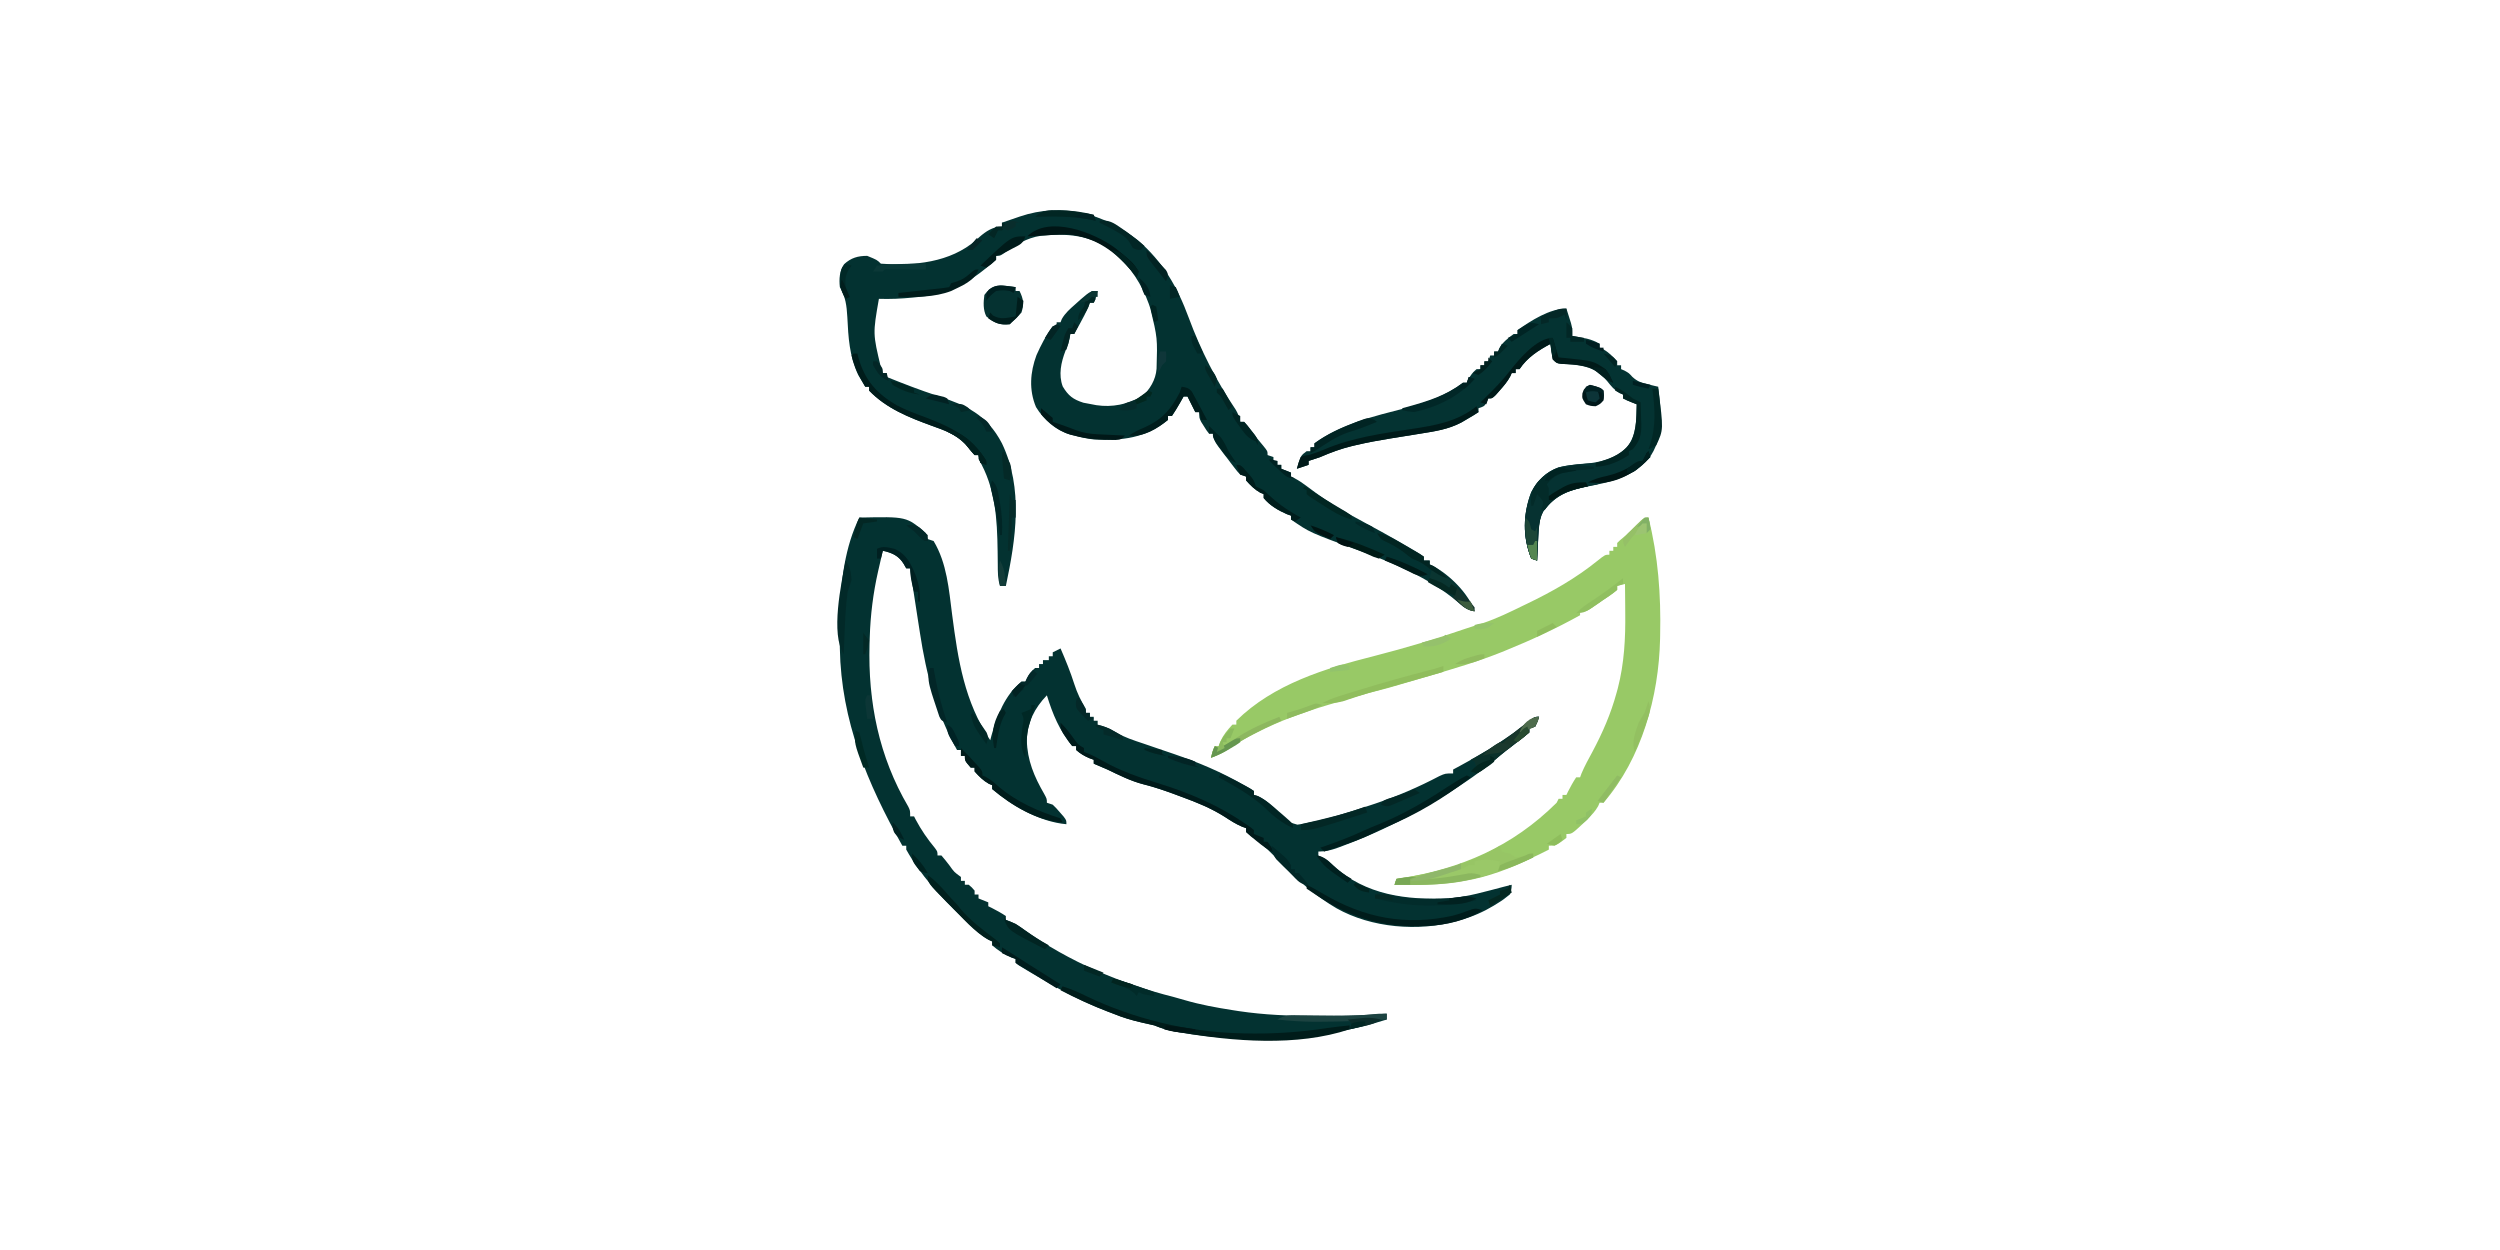 <?xml version="1.0" encoding="UTF-8"?>
<svg version="1.1" xmlns="http://www.w3.org/2000/svg" width="1280" height="640">
<path d="M0 0 C24.269 -0.536 24.269 -0.536 34 8 C34.495 9.485 34.495 9.485 35 11 C35.99 11.33 36.98 11.66 38 12 C44.843 23.334 45.839 36.874 47.5 49.75 C50.526 72.986 53.765 94.148 67 114 C67.208 113.201 67.415 112.402 67.629 111.578 C70.471 101.447 74.533 90.774 83 84 C83.66 84 84.32 84 85 84 C85.402 83.103 85.402 83.103 85.812 82.188 C86.999 80.002 88.096 78.587 90 77 C90.66 77 91.32 77 92 77 C92 76.34 92 75.68 92 75 C92.66 75 93.32 75 94 75 C94 74.34 94 73.68 94 73 C94.99 73 95.98 73 97 73 C97 72.34 97 71.68 97 71 C97.66 71 98.32 71 99 71 C99 70.34 99 69.68 99 69 C100.32 68.34 101.64 67.68 103 67 C105.611 73.034 108.073 79.042 110.062 85.312 C111.562 89.983 113.458 93.823 116 98 C116 98.66 116 99.32 116 100 C116.66 100 117.32 100 118 100 C118 100.66 118 101.32 118 102 C118.66 102 119.32 102 120 102 C120 102.66 120 103.32 120 104 C120.66 104 121.32 104 122 104 C122 104.66 122 105.32 122 106 C122.846 106.248 123.691 106.495 124.562 106.75 C128 108 128 108 131.055 109.844 C135.647 112.511 140.542 114.078 145.562 115.75 C147.619 116.454 149.675 117.158 151.73 117.863 C154.801 118.91 157.872 119.957 160.944 121.001 C173.613 125.343 185.39 130.304 197 137 C197.978 137.54 198.957 138.08 199.965 138.637 C200.636 139.087 201.308 139.536 202 140 C202 140.66 202 141.32 202 142 C202.675 142.192 203.351 142.384 204.047 142.582 C208.853 144.89 212.381 148.813 216.121 152.564 C219.676 155.919 219.676 155.919 224.249 157.223 C226.57 156.987 228.736 156.562 231 156 C232.132 155.783 233.264 155.567 234.43 155.344 C243.343 153.161 252.039 150.448 260.75 147.562 C261.874 147.191 262.998 146.82 264.156 146.438 C275.572 142.593 286.327 137.976 296.969 132.355 C300 131 300 131 304 131 C304 130.34 304 129.68 304 129 C305.688 128.091 305.688 128.091 307.41 127.164 C320.397 120.104 332.944 112.62 344.363 103.18 C346 102 346 102 348 102 C347.188 104.438 347.188 104.438 346 107 C344.515 107.495 344.515 107.495 343 108 C343 108.66 343 109.32 343 110 C340.848 111.827 338.687 113.55 336.438 115.25 C332.726 118.085 329.052 120.921 325.535 123.996 C321.857 127.181 317.981 130.019 314 132.812 C313.264 133.33 312.528 133.848 311.769 134.381 C304.717 139.286 297.452 143.733 290 148 C289.129 148.507 288.257 149.013 287.359 149.535 C274.595 156.74 261.176 163.026 247.438 168.125 C246.647 168.42 245.856 168.715 245.041 169.019 C241.476 170.299 238.828 171 235 171 C235 171.66 235 172.32 235 173 C235.59 173.266 236.181 173.531 236.789 173.805 C239.057 175.031 240.534 176.334 242.375 178.125 C259.564 193.429 279.876 195.849 302 195 C311.506 194.155 320.786 191.397 330 189 C331.333 188.665 332.666 188.33 334 188 C333.898 190.215 333.898 190.215 333 193 C330.876 194.774 328.969 196.15 326.625 197.562 C325.679 198.149 325.679 198.149 324.714 198.748 C319.385 201.962 313.99 204.283 308 206 C307.294 206.211 306.587 206.423 305.859 206.641 C286.152 212.072 262.174 210.117 244.293 200.038 C234.374 194.241 226.196 187.239 218.109 179.086 C217.063 178.032 217.063 178.032 215.996 176.957 C214.618 175.564 213.247 174.165 211.883 172.76 C207.995 168.799 204.046 165.387 199.473 162.233 C198.987 161.826 198.501 161.419 198 161 C198 160.34 198 159.68 198 159 C196.944 158.621 196.944 158.621 195.867 158.234 C192.69 156.866 190.016 155.148 187.125 153.25 C180.106 148.798 172.785 145.835 165 143 C163.787 142.546 162.574 142.093 161.324 141.625 C156.071 139.696 150.869 137.915 145.438 136.562 C138.916 134.877 133.048 131.909 127 129 C124.678 127.97 122.344 126.981 120 126 C120 125.34 120 124.68 120 124 C119.257 123.732 118.515 123.464 117.75 123.188 C115.109 122.047 113.144 120.906 111 119 C111 118.34 111 117.68 111 117 C110.34 117 109.68 117 109 117 C102.447 109.102 98.979 100.681 96 91 C89.74 97.482 85.959 104.812 85.75 114 C85.934 124.246 89.519 132.654 94.574 141.383 C96 144 96 144 96 146 C96.99 146.33 97.98 146.66 99 147 C100.824 148.777 100.824 148.777 102.688 150.938 C103.621 152.003 103.621 152.003 104.574 153.09 C106 155 106 155 106 157 C92.387 155.816 78.301 147.67 68 139 C68 138.34 68 137.68 68 137 C67.165 136.66 67.165 136.66 66.312 136.312 C63.338 134.624 61.28 132.533 59 130 C59 129.34 59 128.68 59 128 C58.34 128 57.68 128 57 128 C54 124.538 54 124.538 54 122 C53.34 122 52.68 122 52 122 C52 121.01 52 120.02 52 119 C51.34 119 50.68 119 50 119 C39.299 99.755 34.314 80.632 31 59 C30.654 56.775 30.308 54.549 29.961 52.324 C27.156 34.246 27.156 34.246 26 26 C25.34 26 24.68 26 24 26 C23.567 25.237 23.134 24.474 22.688 23.688 C20.027 19.45 16.73 18.084 12 17 C11.369 19.728 10.745 22.457 10.125 25.188 C9.864 26.312 9.864 26.312 9.598 27.459 C7.06 38.69 5.667 49.806 5.312 61.312 C5.275 62.497 5.237 63.681 5.198 64.901 C4.396 94.449 9.984 122.385 25.047 148.02 C26 150 26 150 26 153 C26.66 153 27.32 153 28 153 C28.28 153.545 28.559 154.091 28.848 154.652 C31.657 159.937 34.83 164.54 38.645 169.152 C40 171 40 171 40 173 C40.66 173 41.32 173 42 173 C43.391 174.597 44.715 176.254 46 177.938 C48.543 181.512 48.543 181.512 52 184 C52 184.66 52 185.32 52 186 C52.66 186 53.32 186 54 186 C54 186.66 54 187.32 54 188 C54.66 188 55.32 188 56 188 C57.625 189.375 57.625 189.375 59 191 C59 191.66 59 192.32 59 193 C59.66 193 60.32 193 61 193 C61 193.66 61 194.32 61 195 C62.65 195.66 64.3 196.32 66 197 C66 197.66 66 198.32 66 199 C66.557 199.268 67.114 199.536 67.688 199.812 C70.212 201.109 72.637 202.425 75 204 C75 204.66 75 205.32 75 206 C75.732 206.266 76.464 206.531 77.219 206.805 C79.983 207.993 82.084 209.346 84.5 211.125 C107.365 227.376 133.85 238.643 161.008 245.482 C162.86 245.964 164.697 246.503 166.531 247.047 C174.626 249.417 182.735 250.888 191.062 252.188 C192.127 252.355 193.191 252.522 194.287 252.694 C207.365 254.641 220.36 255.167 233.558 255.13 C235.866 255.125 238.173 255.13 240.48 255.137 C250.356 255.141 260.152 254.737 270 254 C270 254.99 270 255.98 270 257 C235.275 267.995 199.487 269.606 163.625 263.5 C162.581 263.322 162.581 263.322 161.516 263.141 C157.783 262.461 154.497 261.441 151 260 C148.904 259.487 146.799 259.01 144.688 258.562 C139.551 257.403 134.857 255.995 130 254 C128.405 253.403 128.405 253.403 126.777 252.793 C113.079 247.564 100.486 240.611 87.938 233.062 C87.145 232.59 86.352 232.117 85.536 231.63 C84.449 230.964 84.449 230.964 83.34 230.285 C82.694 229.892 82.048 229.499 81.383 229.094 C80.698 228.552 80.698 228.552 80 228 C80 227.34 80 226.68 80 226 C78.979 225.66 78.979 225.66 77.938 225.312 C74.301 223.688 70.972 221.672 68 219 C68 218.34 68 217.68 68 217 C67.43 216.747 66.86 216.495 66.273 216.234 C61.571 213.681 57.861 209.662 54 206 C53.455 205.483 52.909 204.966 52.347 204.434 C41.565 194.134 31.309 183.105 24 170 C24 169.34 24 168.68 24 168 C23.34 168 22.68 168 22 168 C4.085 136.128 -9.331 104.083 -10 67 C-10.015 66.321 -10.03 65.643 -10.046 64.943 C-10.138 60.292 -10.1 55.651 -10 51 C-9.987 50.332 -9.975 49.664 -9.962 48.975 C-9.583 32.762 -7.338 14.675 0 0 Z " fill="#033231" transform="translate(440,265)"/>
<path d="M0 0 C12.825 10.955 20.302 24.033 26.066 39.698 C32.25 56.439 40.168 71.939 50.117 86.77 C51.363 88.89 51.989 90.6 52.43 93.004 C53.09 93.004 53.75 93.004 54.43 93.004 C55.98 94.762 55.98 94.762 57.742 97.129 C59.882 99.972 62.034 102.755 64.367 105.441 C66.43 108.004 66.43 108.004 66.43 110.004 C67.42 110.334 68.41 110.664 69.43 111.004 C69.43 111.664 69.43 112.324 69.43 113.004 C70.09 113.004 70.75 113.004 71.43 113.004 C71.43 113.664 71.43 114.324 71.43 115.004 C72.09 115.004 72.75 115.004 73.43 115.004 C73.43 115.664 73.43 116.324 73.43 117.004 C75.08 117.664 76.73 118.324 78.43 119.004 C78.43 119.664 78.43 120.324 78.43 121.004 C79.298 121.411 79.298 121.411 80.183 121.827 C82.428 123.003 84.344 124.316 86.371 125.832 C87.113 126.381 87.856 126.931 88.621 127.497 C89.403 128.076 90.186 128.656 90.992 129.254 C97.596 134.076 104.141 138.286 111.43 142.004 C121.1 147.197 130.724 152.491 140.18 158.066 C140.817 158.436 141.455 158.806 142.112 159.187 C143.587 160.069 145.015 161.029 146.43 162.004 C146.43 162.664 146.43 163.324 146.43 164.004 C147.42 164.004 148.41 164.004 149.43 164.004 C149.43 164.664 149.43 165.324 149.43 166.004 C150.014 166.272 150.598 166.54 151.199 166.816 C159.69 171.337 169.351 180.898 172.43 190.004 C168.433 189.437 166.299 187.422 163.305 184.816 C148.617 172.548 130.375 165.066 112.531 158.582 C88.12 149.684 88.12 149.684 78.43 143.004 C78.43 142.344 78.43 141.684 78.43 141.004 C77.728 140.756 77.027 140.509 76.305 140.254 C71.873 138.327 67.526 135.789 64.43 132.004 C64.43 131.344 64.43 130.684 64.43 130.004 C63.873 129.777 63.316 129.55 62.742 129.316 C59.768 127.628 57.71 125.537 55.43 123.004 C55.43 122.344 55.43 121.684 55.43 121.004 C54.44 120.674 53.45 120.344 52.43 120.004 C50.912 118.393 50.912 118.393 49.328 116.328 C48.756 115.582 48.183 114.837 47.594 114.068 C46.708 112.892 46.708 112.892 45.805 111.691 C45.207 110.919 44.608 110.146 43.992 109.35 C39.17 103.005 39.17 103.005 38.43 99.004 C37.77 99.004 37.11 99.004 36.43 99.004 C35.141 97.359 35.141 97.359 33.805 95.191 C33.359 94.484 32.913 93.776 32.453 93.047 C31.43 91.004 31.43 91.004 31.43 88.004 C30.77 88.004 30.11 88.004 29.43 88.004 C27.45 84.044 27.45 84.044 25.43 80.004 C24.77 80.004 24.11 80.004 23.43 80.004 C22.502 81.644 22.502 81.644 21.555 83.316 C20.251 85.62 18.902 87.796 17.43 90.004 C16.77 90.004 16.11 90.004 15.43 90.004 C15.43 90.664 15.43 91.324 15.43 92.004 C3.754 101.444 -7.912 102.664 -22.57 102.004 C-25.996 101.59 -29.245 100.914 -32.57 100.004 C-33.243 99.844 -33.916 99.684 -34.609 99.52 C-41.978 97.347 -48.191 91.94 -52.129 85.426 C-55.815 76.702 -55.144 67.595 -51.883 58.816 C-49.581 53.681 -46.937 48.525 -43.57 44.004 C-42.91 44.004 -42.25 44.004 -41.57 44.004 C-41.57 43.344 -41.57 42.684 -41.57 42.004 C-40.91 42.004 -40.25 42.004 -39.57 42.004 C-39.244 41.172 -39.244 41.172 -38.91 40.324 C-37.12 37.224 -34.803 35.254 -32.133 32.879 C-31.165 32.01 -30.197 31.141 -29.199 30.246 C-24.225 26.004 -24.225 26.004 -20.57 26.004 C-21.076 28.173 -21.57 30.004 -22.57 32.004 C-23.23 32.004 -23.89 32.004 -24.57 32.004 C-24.836 32.709 -25.101 33.414 -25.375 34.141 C-26.635 37.16 -28.11 39.956 -29.695 42.816 C-30.234 43.792 -30.773 44.768 -31.328 45.773 C-31.738 46.509 -32.148 47.246 -32.57 48.004 C-33.23 48.004 -33.89 48.004 -34.57 48.004 C-34.673 48.664 -34.777 49.324 -34.883 50.004 C-35.57 53.004 -35.57 53.004 -37.07 56.691 C-39.289 62.513 -40.707 68.878 -38.445 74.879 C-35.589 79.64 -33.173 81.488 -27.883 83.191 C-26.45 83.486 -25.012 83.756 -23.57 84.004 C-22.806 84.151 -22.041 84.298 -21.254 84.449 C-13 85.695 -5.498 83.968 1.93 80.254 C6.099 76.502 9.169 71.541 9.591 65.818 C10.067 50.123 10.067 50.123 6.43 35.004 C6.012 33.774 6.012 33.774 5.586 32.52 C2.033 22.658 -3.598 13.845 -11.57 7.004 C-12.101 6.544 -12.633 6.084 -13.18 5.609 C-23.787 -2.75 -36.749 -3.661 -49.663 -2.273 C-56.98 -1.21 -62.866 2.582 -68.758 6.832 C-70.57 8.004 -70.57 8.004 -72.57 8.004 C-72.57 8.664 -72.57 9.324 -72.57 10.004 C-74.677 11.865 -76.785 13.602 -79.008 15.316 C-79.648 15.813 -80.288 16.309 -80.948 16.82 C-91.127 24.594 -100.245 27.882 -112.945 29.129 C-113.776 29.214 -114.606 29.299 -115.462 29.386 C-121.191 29.943 -126.812 30.193 -132.57 30.004 C-135.688 47.818 -135.688 47.818 -131.57 65.004 C-131.24 65.994 -130.91 66.984 -130.57 68.004 C-129.91 68.004 -129.25 68.004 -128.57 68.004 C-128.57 68.664 -128.57 69.324 -128.57 70.004 C-120.078 73.41 -111.58 76.718 -102.883 79.566 C-87.736 84.583 -77.265 89.23 -69.57 104.004 C-58.521 127.04 -62.441 152.896 -67.57 177.004 C-68.56 177.004 -69.55 177.004 -70.57 177.004 C-71.744 173.288 -71.696 169.757 -71.711 165.879 C-71.725 164.444 -71.741 163.01 -71.759 161.575 C-71.768 160.828 -71.777 160.081 -71.787 159.311 C-72.032 142.543 -72.869 126.754 -81.57 112.004 C-81.57 111.344 -81.57 110.684 -81.57 110.004 C-82.23 110.004 -82.89 110.004 -83.57 110.004 C-85.295 108.129 -86.846 106.143 -88.426 104.145 C-93.149 99.429 -99.148 97.243 -105.32 95.066 C-117.084 90.777 -128.689 86.2 -137.57 77.004 C-137.57 76.344 -137.57 75.684 -137.57 75.004 C-138.23 75.004 -138.89 75.004 -139.57 75.004 C-140.355 73.72 -141.122 72.426 -141.883 71.129 C-142.527 70.05 -142.527 70.05 -143.184 68.949 C-147.713 59.328 -148.223 49.771 -148.742 39.285 C-149.099 33.39 -149.59 29.214 -152.57 24.004 C-153.021 19.898 -152.772 15.773 -150.402 12.285 C-146.839 8.999 -143.317 8.004 -138.57 8.004 C-133.508 10.066 -133.508 10.066 -131.57 12.004 C-114.577 13.154 -96.094 11.508 -82.758 -0.121 C-82.231 -0.611 -81.703 -1.101 -81.16 -1.605 C-77.769 -4.572 -74.16 -6.996 -69.57 -6.996 C-69.57 -7.656 -69.57 -8.316 -69.57 -8.996 C-67.197 -9.814 -64.822 -10.626 -62.445 -11.434 C-61.78 -11.664 -61.115 -11.894 -60.43 -12.131 C-38.588 -19.518 -17.761 -13.793 0 0 Z " fill="#033231" transform="translate(582.57,122.996)"/>
<path d="M0 0 C4.993 19.738 6.448 39.704 6 60 C5.987 60.704 5.975 61.407 5.962 62.132 C5.313 91.588 -3.425 123.316 -23 146 C-23.66 146 -24.32 146 -25 146 C-25.24 146.566 -25.48 147.132 -25.727 147.715 C-27.264 150.473 -29.123 152.352 -31.375 154.562 C-32.146 155.327 -32.917 156.091 -33.711 156.879 C-39.238 162 -39.238 162 -42 162 C-42 162.66 -42 163.32 -42 164 C-47.294 168 -47.294 168 -51 168 C-51 168.66 -51 169.32 -51 170 C-76.767 183.405 -101.018 188.544 -130 188 C-129.67 187.01 -129.34 186.02 -129 185 C-128.438 184.915 -127.877 184.831 -127.298 184.744 C-96.032 179.902 -69.63 168.479 -47 146 C-46.67 145.34 -46.34 144.68 -46 144 C-45.34 144 -44.68 144 -44 144 C-44 143.34 -44 142.68 -44 142 C-43.34 142 -42.68 142 -42 142 C-41.732 141.443 -41.464 140.886 -41.188 140.312 C-39.891 137.788 -38.575 135.363 -37 133 C-36.34 133 -35.68 133 -35 133 C-34.638 132.012 -34.638 132.012 -34.27 131.004 C-32.65 127.173 -30.672 123.589 -28.688 119.938 C-23.444 110.1 -19.245 100.46 -16.312 89.688 C-16.008 88.587 -16.008 88.587 -15.698 87.463 C-12.366 74.567 -11.709 61.788 -11.875 48.562 C-11.885 47.137 -11.894 45.712 -11.902 44.287 C-11.924 40.858 -11.958 37.429 -12 34 C-13.32 34.33 -14.64 34.66 -16 35 C-16 35.66 -16 36.32 -16 37 C-18.423 39.108 -21.156 40.825 -23.812 42.625 C-24.55 43.141 -25.288 43.656 -26.049 44.188 C-26.761 44.675 -27.473 45.162 -28.207 45.664 C-28.862 46.112 -29.516 46.56 -30.191 47.022 C-32 48 -32 48 -35 48 C-35 48.66 -35 49.32 -35 50 C-47.341 56.842 -59.927 62.695 -73 68 C-73.699 68.285 -74.399 68.569 -75.12 68.863 C-87.154 73.705 -99.566 77.339 -112 81 C-113.071 81.317 -114.142 81.634 -115.246 81.96 C-118.475 82.914 -121.706 83.865 -124.938 84.812 C-125.926 85.102 -126.914 85.392 -127.932 85.691 C-128.871 85.965 -129.81 86.238 -130.777 86.52 C-132.003 86.877 -132.003 86.877 -133.254 87.241 C-135.446 87.847 -137.651 88.409 -139.859 88.957 C-145.925 90.461 -151.896 92.291 -157.879 94.094 C-160.031 94.741 -162.186 95.378 -164.342 96.016 C-176.686 99.708 -188.754 104.059 -200.25 109.938 C-200.909 110.27 -201.568 110.602 -202.247 110.944 C-207.258 113.513 -212.003 116.396 -216.668 119.555 C-219.043 121.027 -221.38 122.041 -224 123 C-223.494 120.831 -223 119 -222 117 C-221.34 117 -220.68 117 -220 117 C-219.773 116.299 -219.546 115.597 -219.312 114.875 C-217.662 111.259 -215.709 108.912 -213 106 C-212.34 106 -211.68 106 -211 106 C-211 105.34 -211 104.68 -211 104 C-191.898 85.216 -165.561 77.243 -140.289 70.843 C-124.374 66.765 -108.692 62.083 -93.161 56.733 C-90.331 55.773 -87.477 54.892 -84.625 54 C-77.475 51.61 -70.761 48.301 -64 45 C-63.334 44.68 -62.668 44.36 -61.981 44.03 C-49.204 37.886 -37.206 31.07 -26.136 22.149 C-22.198 19 -22.198 19 -20 19 C-20 18.34 -20 17.68 -20 17 C-19.34 17 -18.68 17 -18 17 C-18 16.34 -18 15.68 -18 15 C-17.34 15 -16.68 15 -16 15 C-16 14.34 -16 13.68 -16 13 C-14.461 11.484 -14.461 11.484 -12.375 9.75 C-9.66 7.453 -7.087 5.128 -4.625 2.562 C-2 0 -2 0 0 0 Z " fill="#98C966" transform="translate(844,265)"/>
<path d="M0 0 C0.507 1.581 1.005 3.165 1.5 4.75 C1.918 6.073 1.918 6.073 2.344 7.422 C3 10 3 10 3 14 C4.013 14.182 4.013 14.182 5.047 14.367 C5.939 14.535 6.831 14.702 7.75 14.875 C8.632 15.037 9.513 15.2 10.422 15.367 C12.869 15.968 14.806 16.78 17 18 C17 18.66 17 19.32 17 20 C17.557 20.227 18.114 20.454 18.688 20.688 C21.662 22.376 23.72 24.467 26 27 C26 27.66 26 28.32 26 29 C26.66 29 27.32 29 28 29 C28 29.66 28 30.32 28 31 C28.578 31.247 29.155 31.495 29.75 31.75 C32 33 32 33 33.781 34.969 C36.395 37.362 38.328 37.935 41.75 38.75 C43.227 39.114 43.227 39.114 44.734 39.484 C45.482 39.655 46.23 39.825 47 40 C48.509 52.421 50.142 66.438 42 77 C33.942 86.232 22.82 88.752 11.25 91 C1.186 92.979 -5.698 95.384 -11.906 103.938 C-14.561 108.944 -14.296 114.769 -14.562 120.312 C-14.627 121.566 -14.627 121.566 -14.693 122.846 C-14.799 124.897 -14.9 126.948 -15 129 C-15.99 128.67 -16.98 128.34 -18 128 C-22.474 116.99 -22.262 104.988 -18 94 C-14.964 88.105 -10.266 83.479 -3.938 81.285 C0.166 80.281 4.232 79.877 8.438 79.562 C16.708 78.88 24.981 77.083 31 71 C36.062 64.642 35.781 56.796 36 49 C35.216 48.691 34.432 48.381 33.625 48.062 C31 47 31 47 29 46 C29 45.34 29 44.68 29 44 C28.14 43.658 28.14 43.658 27.262 43.309 C24.409 41.658 22.878 39.624 20.812 37.062 C14.677 30.127 9.551 29.124 0.562 28.438 C-0.952 28.374 -0.952 28.374 -2.496 28.309 C-5 28 -5 28 -7 26 C-7.565 23.345 -7.738 20.709 -8 18 C-14.29 21.338 -19.997 24.996 -24 31 C-24.66 31 -25.32 31 -26 31 C-26 31.66 -26 32.32 -26 33 C-26.66 33 -27.32 33 -28 33 C-28.247 33.562 -28.495 34.124 -28.75 34.703 C-30.213 37.391 -31.968 39.464 -34 41.75 C-35.052 42.949 -35.052 42.949 -36.125 44.172 C-38 46 -38 46 -40 46 C-40.268 46.639 -40.536 47.279 -40.812 47.938 C-42 50 -42 50 -45 51 C-45 51.66 -45 52.32 -45 53 C-47.414 54.656 -47.414 54.656 -50.625 56.5 C-51.669 57.108 -52.713 57.717 -53.789 58.344 C-60.481 61.796 -67.259 62.832 -74.625 64 C-75.642 64.165 -76.659 64.33 -77.707 64.5 C-81.852 65.172 -85.999 65.839 -90.145 66.504 C-96.016 67.461 -101.835 68.508 -107.625 69.875 C-108.709 70.13 -108.709 70.13 -109.816 70.39 C-115.451 71.764 -120.683 73.685 -126 76 C-127.993 76.687 -129.99 77.365 -132 78 C-132 78.66 -132 79.32 -132 80 C-134.97 80.99 -134.97 80.99 -138 82 C-136.064 75.298 -136.064 75.298 -133 73 C-132.34 73 -131.68 73 -131 73 C-131 72.34 -131 71.68 -131 71 C-130.34 71 -129.68 71 -129 71 C-129 70.34 -129 69.68 -129 69 C-115.445 59.039 -98.547 55.128 -82.555 50.979 C-71.741 48.122 -61.948 44.808 -53 38 C-52.34 38 -51.68 38 -51 38 C-50.732 37.402 -50.464 36.804 -50.188 36.188 C-49.001 34.002 -47.904 32.587 -46 31 C-45.34 31 -44.68 31 -44 31 C-44 30.34 -44 29.68 -44 29 C-43.34 29 -42.68 29 -42 29 C-42 28.34 -42 27.68 -42 27 C-41.34 27 -40.68 27 -40 27 C-39.505 25.515 -39.505 25.515 -39 24 C-38.34 24 -37.68 24 -37 24 C-37 23.34 -37 22.68 -37 22 C-36.34 22 -35.68 22 -35 22 C-34.794 21.443 -34.587 20.886 -34.375 20.312 C-32.423 17.03 -30.058 15.293 -27 13 C-26.34 13 -25.68 13 -25 13 C-25 12.34 -25 11.68 -25 11 C-18.109 6.193 -8.672 0 0 0 Z " fill="#043332" transform="translate(802,158)"/>
<path d="M0 0 C2.648 1.412 2.881 3.256 3.875 6 C-2.742 9.24 -8.863 11.69 -16.125 13 C-15.63 13.99 -15.63 13.99 -15.125 15 C-16.031 15.159 -16.937 15.317 -17.871 15.48 C-28.666 17.548 -36.429 19.842 -43.031 28.938 C-45.686 33.944 -45.421 39.769 -45.688 45.312 C-45.731 46.148 -45.774 46.984 -45.818 47.846 C-45.924 49.897 -46.025 51.948 -46.125 54 C-47.115 53.67 -48.105 53.34 -49.125 53 C-53.599 41.99 -53.387 29.988 -49.125 19 C-46.091 13.11 -41.405 8.509 -35.098 6.285 C-28.893 4.748 -22.485 4.409 -16.125 4 C-16.125 4.66 -16.125 5.32 -16.125 6 C-14.539 5.573 -12.956 5.133 -11.375 4.688 C-10.493 4.444 -9.612 4.2 -8.703 3.949 C-5.5 2.77 -3.377 0 0 0 Z " fill="#053232" transform="translate(833.125,233)"/>
<path d="M0 0 C0.495 1.485 0.495 1.485 1 3 C2.902 3.601 2.902 3.601 5 4 C5.99 4.66 6.98 5.32 8 6 C10.481 5.737 10.481 5.737 13 5 C13.763 4.814 14.526 4.629 15.312 4.438 C15.869 4.293 16.426 4.149 17 4 C17 4.66 17 5.32 17 6 C5.963 11.392 -5.837 15.953 -18 18 C-19.036 18.184 -20.073 18.369 -21.141 18.559 C-32.101 20.279 -42.933 20.208 -54 20 C-53.505 18.515 -53.505 18.515 -53 17 C-52.157 16.873 -52.157 16.873 -51.298 16.744 C-33.246 13.948 -15.651 9.8 0 0 Z " fill="#97C565" transform="translate(768,433)"/>
<path d="M0 0 C0.808 0.102 1.616 0.204 2.449 0.309 C3.064 0.392 3.679 0.476 4.312 0.562 C4.312 1.222 4.312 1.883 4.312 2.562 C4.973 2.562 5.633 2.562 6.312 2.562 C8.345 6.627 8.676 9.2 7.312 13.562 C4.812 16.375 4.812 16.375 2.312 18.562 C1.982 18.892 1.653 19.223 1.312 19.562 C-3.95 20.174 -6.583 18.808 -10.688 15.562 C-12.413 12.112 -12.184 8.335 -11.688 4.562 C-8.445 0.09 -5.302 -0.692 0 0 Z " fill="#053231" transform="translate(515.688,146.438)"/>
<path d="M0 0 C4.423 1.368 8.421 3.128 12.562 5.188 C36.236 16.545 63.76 23.275 90 24 C90.897 24.027 91.794 24.054 92.719 24.083 C107.232 24.462 121.16 23.571 135.504 21.364 C139.326 20.807 143.159 20.402 147 20 C147 20.66 147 21.32 147 22 C119.985 31.005 87.255 28.204 59.625 23.5 C58.929 23.382 58.233 23.263 57.516 23.141 C53.783 22.461 50.497 21.441 47 20 C44.904 19.487 42.799 19.01 40.688 18.562 C35.552 17.403 30.853 16.001 26 14 C24.879 13.567 23.757 13.134 22.602 12.688 C14.488 9.542 6.711 6.05 -1 2 C-0.67 1.34 -0.34 0.68 0 0 Z " fill="#001C1A" transform="translate(544,505)"/>
<path d="M0 0 C2.926 2.778 5.16 5.888 7.5 9.16 C9.051 11.246 9.051 11.246 12 13 C12 13.66 12 14.32 12 15 C12.687 15.253 13.374 15.505 14.082 15.766 C16.797 16.914 19.302 18.257 21.86 19.715 C30.853 24.795 40.098 27.972 49.938 31 C66.174 36.008 80.927 42.281 95 52 C95.758 52.519 96.516 53.039 97.297 53.574 C97.859 54.045 98.421 54.515 99 55 C99 55.66 99 56.32 99 57 C100.65 57.66 102.3 58.32 104 59 C104 59.66 104 60.32 104 61 C104.66 61 105.32 61 106 61 C107.389 62.961 108.726 64.962 110 67 C106.286 65.373 103.384 63.053 100.25 60.5 C99.265 59.706 98.28 58.912 97.266 58.094 C96.518 57.403 95.77 56.712 95 56 C95 55.34 95 54.68 95 54 C93.944 53.621 93.944 53.621 92.867 53.234 C89.69 51.866 87.016 50.148 84.125 48.25 C77.106 43.798 69.785 40.835 62 38 C60.787 37.546 59.574 37.093 58.324 36.625 C53.071 34.696 47.869 32.915 42.438 31.562 C35.916 29.877 30.048 26.909 24 24 C21.678 22.97 19.344 21.981 17 21 C17 20.34 17 19.68 17 19 C16.258 18.732 15.515 18.464 14.75 18.188 C12.109 17.047 10.144 15.906 8 14 C8 13.34 8 12.68 8 12 C7.34 12 6.68 12 6 12 C4.492 10.137 4.492 10.137 2.875 7.688 C2.336 6.887 1.797 6.086 1.242 5.262 C0 3 0 3 0 0 Z " fill="#001A1A" transform="translate(543,370)"/>
<path d="M0 0 C0.495 1.485 0.495 1.485 1 3 C-0.871 4.132 -2.747 5.255 -4.625 6.375 C-5.669 7.001 -6.713 7.628 -7.789 8.273 C-14.438 11.849 -21.25 12.83 -28.625 14 C-29.642 14.165 -30.659 14.33 -31.707 14.5 C-35.852 15.172 -39.999 15.839 -44.145 16.504 C-50.016 17.461 -55.835 18.508 -61.625 19.875 C-62.348 20.045 -63.071 20.215 -63.816 20.39 C-69.451 21.764 -74.683 23.685 -80 26 C-81.993 26.687 -83.99 27.365 -86 28 C-86 28.66 -86 29.32 -86 30 C-87.98 30.66 -89.96 31.32 -92 32 C-91.25 29.062 -91.25 29.062 -90 26 C-88.25 25.25 -88.25 25.25 -86 25 C-83.264 24.153 -80.586 23.252 -77.953 22.121 C-63.774 16.054 -48.474 13.924 -33.332 11.646 C-21.12 9.793 -9.901 7.921 0 0 Z " fill="#001A19" transform="translate(756,208)"/>
<path d="M0 0 C3.003 1.435 5.856 3.075 8.72 4.767 C29.593 17.027 50.775 21.095 74.672 15.871 C77.448 15.145 80.03 14.318 82.688 13.25 C86.091 11.966 86.752 11.953 90 13 C82.392 18.072 71.124 20.781 62 21 C60.267 21.075 60.267 21.075 58.5 21.152 C37.167 21.812 20.537 15.886 3 4 C2.01 3.34 1.02 2.68 0 2 C0 1.34 0 0.68 0 0 Z " fill="#001C1B" transform="translate(669,453)"/>
<path d="M0 0 C-0.812 2.438 -0.812 2.438 -2 5 C-2.99 5.33 -3.98 5.66 -5 6 C-5 6.66 -5 7.32 -5 8 C-7.152 9.827 -9.314 11.549 -11.562 13.25 C-12.856 14.245 -14.149 15.241 -15.441 16.238 C-16.062 16.716 -16.682 17.194 -17.321 17.686 C-19.269 19.21 -21.145 20.801 -23 22.438 C-25.944 24.952 -28.64 27.091 -32 29 C-32.99 28.67 -33.98 28.34 -35 28 C-34.01 27.34 -33.02 26.68 -32 26 C-32.33 25.01 -32.66 24.02 -33 23 C-33.66 22.67 -34.32 22.34 -35 22 C-34.117 21.515 -33.234 21.031 -32.324 20.531 C-23.58 15.671 -15.551 10.27 -7.613 4.164 C-6.895 3.615 -6.177 3.066 -5.438 2.5 C-4.817 2.015 -4.197 1.531 -3.559 1.031 C-2 0 -2 0 0 0 Z " fill="#0B312B" transform="translate(788,367)"/>
<path d="M0 0 C2 1 2 1 3.25 3.188 C4.217 6.813 3.364 8.554 2 12 C0.794 16.71 0.67 21.478 0.438 26.312 C0.394 27.148 0.351 27.984 0.307 28.846 C0.201 30.897 0.1 32.948 0 35 C-0.99 34.67 -1.98 34.34 -3 34 C-6.889 24.429 -7.455 13.717 -4 4 C-3.34 4.33 -2.68 4.66 -2 5 C-1.34 3.35 -0.68 1.7 0 0 Z " fill="#063231" transform="translate(787,252)"/>
<path d="M0 0 C0.66 0 1.32 0 2 0 C2.184 0.75 2.369 1.5 2.559 2.273 C5.816 13.769 11.964 20.577 22.168 26.523 C27.085 29.087 32.247 30.946 37.438 32.875 C50.147 37.8 60.651 42.91 68 55 C68 55.66 68 56.32 68 57 C66.515 56.505 66.515 56.505 65 56 C64.312 53.938 64.312 53.938 64 52 C63.34 52 62.68 52 62 52 C60.275 50.125 58.725 48.139 57.145 46.141 C52.421 41.426 46.423 39.239 40.25 37.062 C28.486 32.773 16.881 28.196 8 19 C8 18.34 8 17.68 8 17 C7.34 17 6.68 17 6 17 C2.885 11.757 0.393 6.953 -1 1 C-0.67 0.67 -0.34 0.34 0 0 Z " fill="#001C1B" transform="translate(437,181)"/>
<path d="M0 0 C0.99 3.3 1.98 6.6 3 10 C4.593 10.147 4.593 10.147 6.219 10.297 C20.861 11.787 20.861 11.787 27 16 C28.938 18.625 28.938 18.625 30 21 C30.495 21.99 30.495 21.99 31 23 C28.556 21.953 27.077 21.088 25.312 19.062 C19.539 13.914 11.929 13.622 4.504 13.309 C2 13 2 13 0 11 C-0.565 8.345 -0.738 5.709 -1 3 C-7.29 6.338 -12.997 9.996 -17 16 C-17.66 16 -18.32 16 -19 16 C-19 16.66 -19 17.32 -19 18 C-19.66 18 -20.32 18 -21 18 C-21.247 18.562 -21.495 19.124 -21.75 19.703 C-23.213 22.391 -24.968 24.464 -27 26.75 C-27.701 27.549 -28.402 28.348 -29.125 29.172 C-31 31 -31 31 -33 31 C-33.495 32.485 -33.495 32.485 -34 34 C-34.99 33.67 -35.98 33.34 -37 33 C-36.299 32.322 -35.597 31.644 -34.875 30.945 C-30.231 26.406 -25.786 21.905 -21.812 16.75 C-17.255 10.893 -8.154 0 0 0 Z " fill="#001A19" transform="translate(795,173)"/>
<path d="M0 0 C0.99 0.495 0.99 0.495 2 1 C-11.281 11.357 -25.829 20.13 -41.422 26.5 C-43.979 27.572 -46.351 28.677 -48.797 29.953 C-53.534 32.362 -58.474 34.048 -63.5 35.75 C-64.418 36.066 -65.336 36.382 -66.281 36.707 C-68.519 37.476 -70.759 38.241 -73 39 C-73.66 38.34 -74.32 37.68 -75 37 C-74.117 36.697 -73.234 36.394 -72.324 36.082 C-65.62 33.742 -59.119 31.263 -52.688 28.234 C-49.948 26.976 -47.177 25.862 -44.375 24.75 C-32.304 19.747 -21.014 13.265 -10.148 6.043 C-6.808 3.875 -3.535 1.836 0 0 Z " fill="#001E1D" transform="translate(751,397)"/>
<path d="M0 0 C-0.33 1.65 -0.66 3.3 -1 5 C-2.412 5.534 -3.83 6.052 -5.25 6.562 C-6.039 6.853 -6.828 7.143 -7.641 7.441 C-10 8 -10 8 -11.879 7.5 C-14.287 6.932 -15.875 7.124 -18.301 7.559 C-19.52 7.766 -19.52 7.766 -20.764 7.979 C-21.605 8.13 -22.446 8.281 -23.312 8.438 C-28.957 9.442 -34.259 10.194 -40 10 C-35.46 7.288 -30.215 6.597 -25.111 5.5 C-21.577 4.711 -19.045 4.03 -16 2 C-15.01 2 -14.02 2 -13 2 C-13 1.34 -13 0.68 -13 0 C-8.389 -1.297 -4.662 -0.711 0 0 Z " fill="#9AC868" transform="translate(768,441)"/>
<path d="M0 0 C0 0.33 0 0.66 0 1 C-0.996 1.13 -0.996 1.13 -2.012 1.262 C-8.023 2.218 -11.196 3.181 -15 8 C-14.67 8.66 -14.34 9.32 -14 10 C-14 11.32 -14 12.64 -14 14 C-13.383 13.578 -12.765 13.157 -12.129 12.723 C-6.237 8.911 -2.022 7.227 5 7 C5.33 7.66 5.66 8.32 6 9 C5.227 9.147 4.453 9.294 3.656 9.445 C-4.704 11.246 -11.133 13.7 -16 21 C-16.66 21 -17.32 21 -18 21 C-17.773 20.422 -17.546 19.845 -17.312 19.25 C-16.735 16.878 -16.735 16.878 -18.438 14.75 C-18.953 14.172 -19.469 13.595 -20 13 C-20.66 14.98 -21.32 16.96 -22 19 C-22.33 19 -22.66 19 -23 19 C-23.548 13.633 -22.822 10.752 -19.562 6.641 C-13.489 0.264 -8.709 -1.507 0 0 Z " fill="#032B29" transform="translate(807,240)"/>
<path d="M0 0 C3.447 1.532 6.066 3.653 9 6 C10.322 6.69 11.653 7.361 13 8 C13.109 10.876 13.188 13.748 13.25 16.625 C13.3 17.837 13.3 17.837 13.352 19.074 C13.441 24.558 12.692 27.665 9 32 C8.01 32.495 8.01 32.495 7 33 C7 33.66 7 34.32 7 35 C1.269 38.595 -3.21 40.63 -10 41 C-10 40.34 -10 39.68 -10 39 C-9.432 38.841 -8.863 38.683 -8.277 38.52 C-1.388 36.438 4.558 33.966 8.375 27.562 C10.989 21.765 10.824 15.257 11 9 C10.216 8.691 9.432 8.381 8.625 8.062 C6 7 6 7 4 6 C4 5.34 4 4.68 4 4 C2.68 3.34 1.36 2.68 0 2 C0 1.34 0 0.68 0 0 Z " fill="#012422" transform="translate(827,198)"/>
<path d="M0 0 C9.039 7.365 9.039 7.365 12 12 C11.505 13.485 11.505 13.485 11 15 C10.484 14.319 9.969 13.639 9.438 12.938 C0.444 2.1 -9.58 -5.432 -24 -7 C-27.633 -6.973 -31.249 -6.776 -34.875 -6.562 C-35.85 -6.51 -36.824 -6.458 -37.828 -6.404 C-40.219 -6.275 -42.61 -6.14 -45 -6 C-33.881 -17.119 -10.362 -7.716 0 0 Z " fill="#001515" transform="translate(571,127)"/>
<path d="M0 0 C2.707 2.599 5.246 5.332 7.75 8.125 C8.67 9.15 8.67 9.15 9.609 10.195 C11 12 11 12 11 14 C11.562 14.245 12.124 14.49 12.703 14.742 C15.417 16.229 17.44 18.066 19.75 20.125 C28.948 27.77 39.664 32.42 51 36 C51.33 36.66 51.66 37.32 52 38 C39.031 37.372 25.78 29.362 16 21 C16 20.34 16 19.68 16 19 C15.443 18.773 14.886 18.546 14.312 18.312 C11.338 16.624 9.28 14.533 7 12 C7 11.34 7 10.68 7 10 C6.34 10 5.68 10 5 10 C2 6.538 2 6.538 2 4 C1.34 4 0.68 4 0 4 C0 2.68 0 1.36 0 0 Z " fill="#001C1B" transform="translate(492,383)"/>
<path d="M0 0 C0 0.99 0 1.98 0 3 C-3.125 3.897 -6.25 4.793 -9.375 5.688 C-10.327 5.96 -11.278 6.233 -12.259 6.513 C-18.999 8.44 -25.752 10.317 -32.514 12.164 C-36.18 13.175 -39.814 14.244 -43.43 15.422 C-44.146 15.654 -44.862 15.887 -45.6 16.127 C-47.553 16.768 -49.501 17.425 -51.449 18.082 C-55.114 19.029 -58.232 19.169 -62 19 C-56.616 16.104 -50.694 14.608 -44.875 12.812 C-44.239 12.615 -43.604 12.418 -42.949 12.215 C-30.474 8.353 -17.908 4.894 -5.267 1.613 C-3.495 1.134 -1.742 0.581 0 0 Z " fill="#90BD5D" transform="translate(739,341)"/>
<path d="M0 0 C2.478 0.368 3.675 0.598 5.28 2.582 C5.636 3.247 5.992 3.912 6.359 4.598 C6.949 5.676 6.949 5.676 7.551 6.775 C7.947 7.53 8.342 8.285 8.75 9.062 C9.161 9.821 9.572 10.58 9.996 11.361 C11.009 13.235 12.006 15.116 13 17 C12.01 17 11.02 17 10 17 C9.505 15.02 9.505 15.02 9 13 C8.34 13 7.68 13 7 13 C5.68 10.36 4.36 7.72 3 5 C2.34 5 1.68 5 1 5 C0.381 6.093 -0.237 7.186 -0.875 8.312 C-2.179 10.616 -3.528 12.792 -5 15 C-5.66 15 -6.32 15 -7 15 C-7 15.66 -7 16.32 -7 17 C-12.813 21.723 -19.231 25.728 -27 25 C-24.244 23.163 -21.723 21.976 -18.688 20.688 C-9.831 16.655 -5.435 11.523 -1 3 C-0.67 2.01 -0.34 1.02 0 0 Z " fill="#001D1C" transform="translate(605,198)"/>
<path d="M0 0 C4.098 -0.178 7.603 0.067 11.602 0.996 C16.951 2.102 22.053 2.264 27.5 2.188 C28.373 2.187 29.245 2.186 30.145 2.186 C35.435 2.15 40.554 1.778 45.791 1.017 C48.38 0.997 49.8 1.686 52 3 C34.415 6.837 17.436 6.559 0 2 C0 1.34 0 0.68 0 0 Z " fill="#022C2B" transform="translate(704,458)"/>
<path d="M0 0 C2.363 3.544 2.713 5.772 3 10 C2.386 12.017 1.714 14.016 1 16 C0.048 23.008 -0.291 30 -0.562 37.062 C-0.606 38.119 -0.649 39.175 -0.693 40.264 C-0.798 42.842 -0.901 45.421 -1 48 C-7.842 37.737 -2.307 11.623 0 0 Z " fill="#022928" transform="translate(433,287)"/>
<path d="M0 0 C1.897 0.935 3.793 1.873 5.688 2.812 C6.743 3.335 7.799 3.857 8.887 4.395 C11.68 5.835 14.398 7.238 17 9 C17 9.66 17 10.32 17 11 C17.664 11.196 18.328 11.392 19.012 11.594 C23.21 13.57 26.351 16.446 29.812 19.5 C30.852 20.391 30.852 20.391 31.912 21.301 C35.692 24.601 35.692 24.601 37 26 C37 26.66 37 27.32 37 28 C31.059 25.258 26.592 21.592 22 17 C14.993 10.865 7.125 6.45 -1 2 C-0.67 1.34 -0.34 0.68 0 0 Z " fill="#012524" transform="translate(625,396)"/>
<path d="M0 0 C0 0.99 0 1.98 0 3 C-11.394 3.632 -22.774 4.102 -34.188 4.125 C-35.105 4.13 -36.023 4.134 -36.969 4.139 C-43.358 4.125 -49.647 3.672 -56 3 C-52.234 0.531 -48.492 0.76 -44.156 0.84 C-43.391 0.845 -42.626 0.85 -41.838 0.856 C-39.392 0.873 -36.946 0.904 -34.5 0.938 C-31.302 0.974 -28.104 1.005 -24.906 1.027 C-23.748 1.036 -23.748 1.036 -22.567 1.044 C-17.131 1.059 -11.775 0.782 -6.365 0.221 C-4 0 -4 0 0 0 Z " fill="#1C4341" transform="translate(710,519)"/>
<path d="M0 0 C4.038 2.937 7.142 6.315 10.352 10.098 C11.396 11.303 12.478 12.478 13.605 13.605 C15 15 15 15 16.688 17.25 C21.946 23.504 28.637 28.351 35.094 33.301 C35.723 33.862 36.352 34.422 37 35 C37 35.66 37 36.32 37 37 C35.68 36.67 34.36 36.34 33 36 C33 35.34 33 34.68 33 34 C32.43 33.747 31.86 33.495 31.273 33.234 C23.827 29.191 17.668 21.76 11.688 15.812 C10.808 14.94 10.808 14.94 9.911 14.05 C0 4.102 0 4.102 0 0 Z " fill="#00201D" transform="translate(475,448)"/>
<path d="M0 0 C0 0.33 0 0.66 0 1 C-14.529 5.151 -29.024 5.281 -44 5 C-43.67 4.01 -43.34 3.02 -43 2 C-39.7 1.67 -36.4 1.34 -33 1 C-33 1.33 -33 1.66 -33 2 C-25.301 2.379 -18.153 1.351 -10.602 -0.021 C-9.411 -0.229 -9.411 -0.229 -8.195 -0.441 C-7.484 -0.572 -6.773 -0.703 -6.04 -0.838 C-3.801 -1.016 -2.135 -0.657 0 0 Z " fill="#8BB75F" transform="translate(758,448)"/>
<path d="M0 0 C5.405 1.405 5.405 1.405 7 3 C7.312 5.375 7.312 5.375 7 8 C5.312 9.875 5.312 9.875 3 11 C0.375 10.875 0.375 10.875 -2 10 C-4 7 -4 7 -3.812 4.438 C-3 2 -3 2 0 0 Z " fill="#00181A" transform="translate(814,197)"/>
<path d="M0 0 C4.591 0.574 8.092 2.545 12 4.875 C12.603 5.227 13.207 5.579 13.828 5.941 C15.557 6.952 17.279 7.976 19 9 C20.454 9.808 20.454 9.808 21.938 10.633 C22.958 11.31 22.958 11.31 24 12 C24 12.66 24 13.32 24 14 C24.99 14 25.98 14 27 14 C27 14.66 27 15.32 27 16 C27.557 16.227 28.114 16.454 28.688 16.688 C31.632 18.359 33.682 20.553 36 23 C32.06 23 31.084 21.653 28.125 19.125 C24.812 16.298 22.051 14.545 18 13 C16.043 11.633 16.043 11.633 14.188 10.125 C10.848 7.521 7.539 5.647 3.664 3.957 C2 3 2 3 0 0 Z " fill="#022522" transform="translate(705,273)"/>
<path d="M0 0 C0.99 0.33 1.98 0.66 3 1 C-5.001 10.104 -16.281 15.475 -28 18 C-31.449 17.625 -31.449 17.625 -34 17 C-34 16.67 -34 16.34 -34 16 C-33.105 15.758 -32.211 15.515 -31.289 15.266 C-20.878 12.38 -11.707 9.53 -3 3 C-2.34 3 -1.68 3 -1 3 C-0.67 2.01 -0.34 1.02 0 0 Z " fill="#012727" transform="translate(752,193)"/>
<path d="M0 0 C2.041 1.616 4.041 3.286 6 5 C6 5.66 6 6.32 6 7 C6.825 7.268 7.65 7.536 8.5 7.812 C11.724 8.906 14.896 10.086 18.07 11.316 C21.576 12.558 24.833 13.141 28.547 13.316 C29.391 13.358 30.236 13.4 31.105 13.443 C32.415 13.502 32.415 13.502 33.75 13.562 C34.638 13.606 35.526 13.649 36.441 13.693 C38.627 13.799 40.814 13.901 43 14 C41 16 41 16 38.094 16.266 C30.818 16.234 24.031 15.933 17 14 C15.973 13.743 15.973 13.743 14.926 13.48 C8.893 11.643 4.114 7.724 0 3 C0 2.01 0 1.02 0 0 Z " fill="#001818" transform="translate(533,209)"/>
<path d="M0 0 C-2.206 6.033 -8.58 8.293 -14 11 C-22.488 14.237 -32.041 14.168 -41 14 C-41 13.34 -41 12.68 -41 12 C-39.793 11.867 -38.587 11.734 -37.344 11.598 C-35.729 11.419 -34.115 11.241 -32.5 11.062 C-31.313 10.932 -31.313 10.932 -30.102 10.799 C-28.515 10.623 -26.929 10.444 -25.344 10.262 C-23.783 10.088 -22.22 9.927 -20.656 9.781 C-18.763 9.588 -16.879 9.303 -15 9 C-14.67 8.34 -14.34 7.68 -14 7 C-13.113 6.732 -12.226 6.464 -11.312 6.188 C-8.332 5.119 -7.044 4.376 -4.75 2.375 C-2 0 -2 0 0 0 Z " fill="#001C1B" transform="translate(501,138)"/>
<path d="M0 0 C0.495 1.485 0.495 1.485 1 3 C-26.845 12 -26.845 12 -33 12 C-33 11.01 -33 10.02 -33 9 C-32.427 8.869 -31.853 8.739 -31.263 8.604 C-20.675 6.18 -10.201 3.78 0 0 Z " fill="#032725" transform="translate(699,413)"/>
<path d="M0 0 C2 0 2 0 3.691 1.645 C4.309 2.36 4.926 3.075 5.562 3.812 C6.183 4.52 6.803 5.228 7.441 5.957 C9 8 9 8 10 11 C11.318 11.696 12.654 12.358 14 13 C15.406 14.215 16.779 15.469 18.125 16.75 C22.701 20.922 27.591 24.019 33 27 C32.01 27.66 31.02 28.32 30 29 C29.34 28.67 28.68 28.34 28 28 C28 27.34 28 26.68 28 26 C27.299 25.753 26.598 25.505 25.875 25.25 C21.443 23.323 17.097 20.785 14 17 C14 16.34 14 15.68 14 15 C13.443 14.773 12.886 14.546 12.312 14.312 C9.338 12.624 7.28 10.533 5 8 C5 7.34 5 6.68 5 6 C4.01 5.67 3.02 5.34 2 5 C0.812 2.438 0.812 2.438 0 0 Z " fill="#001D1C" transform="translate(633,238)"/>
<path d="M0 0 C0.505 0.38 1.011 0.761 1.531 1.152 C-3.196 3.097 -7.861 5.003 -12.781 6.402 C-19.248 8.465 -24.796 12.522 -30.469 16.152 C-31.129 16.482 -31.789 16.812 -32.469 17.152 C-32.469 16.162 -32.469 15.172 -32.469 14.152 C-31.809 14.152 -31.149 14.152 -30.469 14.152 C-30.469 13.492 -30.469 12.832 -30.469 12.152 C-24.232 7.569 -17.144 4.391 -9.969 1.59 C-9.287 1.314 -8.605 1.039 -7.902 0.755 C-3.056 -1.049 -3.056 -1.049 0 0 Z " fill="#012423" transform="translate(703.469,214.848)"/>
<path d="M0 0 C-0.812 2.438 -0.812 2.438 -2 5 C-2.99 5.33 -3.98 5.66 -5 6 C-5 6.66 -5 7.32 -5 8 C-8.821 11.489 -13.032 14.448 -18 16 C-18.33 15.34 -18.66 14.68 -19 14 C-15.494 10.352 -11.875 7.231 -7.812 4.188 C-6.244 3.002 -6.244 3.002 -4.645 1.793 C-2 0 -2 0 0 0 Z " fill="#19372B" transform="translate(788,367)"/>
<path d="M0 0 C0.495 0.99 0.495 0.99 1 2 C-0.065 2.473 -1.13 2.946 -2.227 3.434 C-10.987 7.4 -19.092 11.707 -27.047 17.117 C-29.668 18.788 -32.079 19.972 -35 21 C-34.494 18.831 -34 17 -33 15 C-32.34 15.33 -31.68 15.66 -31 16 C-27.449 14.58 -24.33 12.312 -21.125 10.25 C-14.395 6.002 -7.393 2.926 0 0 Z " fill="#8DB75F" transform="translate(655,367)"/>
<path d="M0 0 C2 2 2 2 2.5 4.062 C2.665 4.702 2.83 5.341 3 6 C3.66 6.33 4.32 6.66 5 7 C5.33 6.34 5.66 5.68 6 5 C6 10.61 6 16.22 6 22 C5.01 21.67 4.02 21.34 3 21 C0.316 14.195 -0.362 7.24 0 0 Z " fill="#1C4637" transform="translate(781,265)"/>
<path d="M0 0 C6.368 2.929 8.461 7.801 11 14 C12.58 18.514 13.233 22.224 13 27 C12.67 27 12.34 27 12 27 C12 25.35 12 23.7 12 22 C11.34 22 10.68 22 10 22 C8.862 17.734 8 14.435 8 10 C7.34 10 6.68 10 6 10 C5.567 9.237 5.134 8.474 4.688 7.688 C2.381 4.014 -0.195 2.536 -4.312 1.312 C-4.869 1.209 -5.426 1.106 -6 1 C-6.33 2.32 -6.66 3.64 -7 5 C-7.66 5 -8.32 5 -9 5 C-9 3.35 -9 1.7 -9 0 C-5.81 -1.595 -3.422 -0.741 0 0 Z " fill="#002021" transform="translate(458,281)"/>
<path d="M0 0 C0.33 0.99 0.66 1.98 1 3 C-5.981 10.27 -13.814 15.292 -24.055 16.301 C-26.397 16.311 -28.671 16.237 -31 16 C-27.832 14.232 -24.851 13.441 -21.312 12.688 C-16.279 11.488 -12.236 9.788 -7.84 7.086 C-6 6 -6 6 -3 5 C-1.85 3.033 -1.85 3.033 -1 1 C-0.67 0.67 -0.34 0.34 0 0 Z " fill="#001615" transform="translate(844,231)"/>
<path d="M0 0 C2.406 1.531 2.406 1.531 4.812 3.062 C6.317 4.02 6.317 4.02 7.852 4.996 C9.868 6.279 11.883 7.563 13.898 8.848 C19.25 12.258 24.613 15.646 30 19 C29.34 19.66 28.68 20.32 28 21 C26.903 20.313 25.806 19.626 24.676 18.918 C23.221 18.008 21.767 17.098 20.312 16.188 C19.591 15.736 18.87 15.284 18.127 14.818 C17.421 14.377 16.715 13.935 15.988 13.48 C15.303 13.05 14.618 12.62 13.913 12.177 C12.292 11.18 10.639 10.234 8.98 9.301 C8.327 8.872 7.673 8.442 7 8 C7 7.34 7 6.68 7 6 C6.216 5.691 5.433 5.381 4.625 5.062 C2 4 2 4 0 3 C0 2.01 0 1.02 0 0 Z " fill="#001C1C" transform="translate(513,485)"/>
<path d="M0 0 C0.99 0 1.98 0 3 0 C5.748 20.955 5.748 20.955 2 29 C-0.078 30.246 -0.078 30.246 -2 31 C-1.783 30.417 -1.567 29.835 -1.344 29.234 C1.981 19.444 1.349 10.12 0 0 Z " fill="#012725" transform="translate(846,199)"/>
<path d="M0 0 C1.062 0.013 1.062 0.013 2.145 0.025 C7.703 0.152 12.997 0.865 18.375 2.312 C18.705 3.303 19.035 4.293 19.375 5.312 C18.406 5.096 18.406 5.096 17.418 4.875 C7.722 2.965 -1.793 3.127 -11.625 3.312 C-8.079 -0.134 -4.696 -0.118 0 0 Z " fill="#012623" transform="translate(541.625,107.688)"/>
<path d="M0 0 C0.66 0 1.32 0 2 0 C2.164 1 2.164 1 2.332 2.02 C3.859 10.894 6.013 19.499 9 28 C6 27 6 27 4.938 24.883 C3.933 21.929 2.941 18.975 2 16 C1.684 15.01 1.368 14.02 1.043 13 C-0.389 8.189 -1.305 4.952 0 0 Z " fill="#022627" transform="translate(476,342)"/>
<path d="M0 0 C0.66 0 1.32 0 2 0 C1.693 1.013 1.693 1.013 1.379 2.047 C1.109 2.939 0.84 3.831 0.562 4.75 C0.296 5.632 0.029 6.513 -0.246 7.422 C-0.495 8.273 -0.744 9.123 -1 10 C-1.186 10.629 -1.371 11.258 -1.562 11.906 C-2.176 14.841 -2.353 17.76 -2.562 20.75 C-2.646 21.92 -2.73 23.091 -2.816 24.297 C-2.877 25.189 -2.938 26.081 -3 27 C-5.946 21.737 -5.246 16.465 -4.438 10.688 C-3.742 7.064 -3.742 7.064 -5 4 C-3.35 3.34 -1.7 2.68 0 2 C0 1.34 0 0.68 0 0 Z " fill="#002825" transform="translate(528,361)"/>
<path d="M0 0 C0.643 0.412 1.286 0.825 1.949 1.25 C2.853 1.827 3.756 2.405 4.688 3 C5.678 3.633 6.668 4.266 7.688 4.918 C9.988 6.364 12.293 7.783 14.625 9.176 C15.218 9.532 15.812 9.889 16.423 10.256 C18.127 11.276 19.835 12.289 21.543 13.301 C22.354 13.862 23.165 14.422 24 15 C24 15.66 24 16.32 24 17 C18.355 15.485 13.956 12.669 9.125 9.5 C7.949 8.752 7.949 8.752 6.75 7.988 C6.01 7.507 5.27 7.027 4.508 6.531 C3.834 6.094 3.16 5.656 2.465 5.205 C1.74 4.609 1.74 4.609 1 4 C1 3.34 1 2.68 1 2 C0.34 1.67 -0.32 1.34 -1 1 C-0.67 0.67 -0.34 0.34 0 0 Z " fill="#012622" transform="translate(668,249)"/>
<path d="M0 0 C4.748 -0.514 7.088 1.007 10.938 3.688 C11.983 4.413 13.028 5.139 14.105 5.887 C17.198 8.145 20.139 10.457 23 13 C22.34 13.66 21.68 14.32 21 15 C19.062 14.938 19.062 14.938 17 14 C16.346 12.832 16.346 12.832 15.68 11.641 C13.768 8.635 12.144 7.541 9.062 5.812 C8.208 5.324 7.353 4.835 6.473 4.332 C4.333 3.179 2.183 2.069 0 1 C0 0.67 0 0.34 0 0 Z " fill="#022625" transform="translate(563,113)"/>
<path d="M0 0 C0.33 0.66 0.66 1.32 1 2 C2.664 2.674 4.331 3.339 6 4 C7.655 5.08 9.28 6.208 10.875 7.375 C14.808 10.195 18.75 12.69 23 15 C22.34 15.66 21.68 16.32 21 17 C2.212 7.351 2.212 7.351 0.188 1.754 C0.126 1.175 0.064 0.596 0 0 Z " fill="#012422" transform="translate(514,469)"/>
<path d="M0 0 C-1.308 3.923 -2.772 4.243 -6.375 6.125 C-7.352 6.643 -8.329 7.161 -9.336 7.695 C-12 9 -12 9 -15 10 C-15 10.66 -15 11.32 -15 12 C-17.312 14.188 -17.312 14.188 -20 16 C-20.99 15.67 -21.98 15.34 -23 15 C-7.239 0 -7.239 0 0 0 Z " fill="#001B1A" transform="translate(525,121)"/>
<path d="M0 0 C3.255 3.165 6.32 6.328 9 10 C9 10.66 9 11.32 9 12 C5.608 11.407 3.789 10.233 1.25 7.938 C0.636 7.39 0.023 6.842 -0.609 6.277 C-1.068 5.856 -1.527 5.434 -2 5 C-1.125 1.125 -1.125 1.125 0 0 Z " fill="#13322C" transform="translate(746,301)"/>
<path d="M0 0 C8.823 2.053 16.77 5.288 25 9 C24.01 9.66 23.02 10.32 22 11 C19.398 10.207 19.398 10.207 16.375 8.812 C11.847 6.782 7.424 5.1 2.645 3.773 C2.102 3.518 1.559 3.263 1 3 C0.67 2.01 0.34 1.02 0 0 Z " fill="#001B16" transform="translate(684,275)"/>
<path d="M0 0 C7.118 2.038 14.067 4.403 21 7 C21 7.66 21 8.32 21 9 C15.25 8.125 15.25 8.125 13 7 C12.67 7.66 12.34 8.32 12 9 C11.418 8.325 11.418 8.325 10.824 7.637 C8.625 5.664 6.57 4.851 3.812 3.812 C2.911 3.468 2.01 3.124 1.082 2.77 C0.395 2.516 -0.292 2.262 -1 2 C-0.67 1.34 -0.34 0.68 0 0 Z " fill="#012B29" transform="translate(570,501)"/>
<path d="M0 0 C7.842 6.445 7.842 6.445 10 10 C10 10.66 10 11.32 10 12 C10.66 12 11.32 12 12 12 C12 12.66 12 13.32 12 14 C12.66 14 13.32 14 14 14 C15.714 15.959 17.384 17.959 19 20 C14.695 20 13.415 17.837 10.453 14.912 C9.767 14.219 9.082 13.526 8.375 12.812 C7.681 12.139 6.988 11.465 6.273 10.771 C5.613 10.111 4.953 9.45 4.273 8.77 C3.669 8.167 3.065 7.565 2.443 6.945 C0.738 4.647 0.367 2.81 0 0 Z " fill="#012727" transform="translate(651,433)"/>
<path d="M0 0 C0.99 0.66 1.98 1.32 3 2 C2.626 7.364 1.004 9.496 -3 13 C-3.33 13.33 -3.66 13.66 -4 14 C-8.665 14.424 -11.185 13.693 -15 11 C-14.67 10.01 -14.34 9.02 -14 8 C-13.526 8.516 -13.051 9.031 -12.562 9.562 C-8.578 11.798 -5.446 10.719 -1 10 C-0.67 6.7 -0.34 3.4 0 0 Z " fill="#001D1C" transform="translate(521,152)"/>
<path d="M0 0 C0 0.99 0 1.98 0 3 C-17.149 8.766 -17.149 8.766 -26 9 C-23.202 7.134 -21.364 6.404 -18.184 5.527 C-16.79 5.138 -16.79 5.138 -15.369 4.74 C-13.918 4.343 -13.918 4.343 -12.438 3.938 C-10.519 3.407 -8.601 2.874 -6.684 2.34 C-5.833 2.106 -4.983 1.873 -4.107 1.633 C-1.971 1.057 -1.971 1.057 0 0 Z " fill="#8FB76A" transform="translate(748,442)"/>
<path d="M0 0 C0 0.99 0 1.98 0 3 C-0.99 3.33 -1.98 3.66 -3 4 C-3 4.66 -3 5.32 -3 6 C-5.378 8.09 -8.071 9.784 -10.688 11.562 C-11.409 12.07 -12.13 12.577 -12.873 13.1 C-19.486 17.635 -19.486 17.635 -24 18 C-21.452 15.192 -18.551 13.302 -15.375 11.25 C-10.036 7.743 -4.967 4.014 0 0 Z " fill="#90BF60" transform="translate(831,296)"/>
<path d="M0 0 C0.33 0.99 0.66 1.98 1 3 C1.66 3 2.32 3 3 3 C3 5.97 3 8.94 3 12 C2.34 12 1.68 12 1 12 C1.012 12.557 1.023 13.114 1.035 13.688 C1.097 18.898 0.75 23.844 0 29 C-0.33 29 -0.66 29 -1 29 C-0.67 19.43 -0.34 9.86 0 0 Z " fill="#052B29" transform="translate(517,253)"/>
<path d="M0 0 C2.764 2.764 2.962 5.785 3.625 9.5 C3.823 10.575 3.823 10.575 4.025 11.672 C4.976 17.145 5.361 22.443 5 28 C4.67 28 4.34 28 4 28 C3.89 27.296 3.781 26.592 3.668 25.867 C2.531 18.787 1.115 11.82 -0.512 4.836 C-1 2 -1 2 0 0 Z " fill="#012525" transform="translate(508,246)"/>
<path d="M0 0 C1.688 4.065 0.153 7.402 -1.25 11.312 C-1.577 12.271 -1.577 12.271 -1.91 13.248 C-3.415 17.59 -5.15 21.795 -7 26 C-8.811 20.801 -6.713 16.011 -5 11 C-3.438 8.188 -3.438 8.188 -2 6 C-1.289 4.015 -0.61 2.018 0 0 Z " fill="#93C061" transform="translate(844,359)"/>
<path d="M0 0 C7.607 1.056 13.006 6.396 17.562 12.312 C20 15.675 20 15.675 20 18 C19.01 17.67 18.02 17.34 17 17 C16.312 14.938 16.312 14.938 16 13 C15.34 13 14.68 13 14 13 C12.889 11.793 11.835 10.533 10.812 9.25 C7.535 5.367 4.542 3.225 0 1 C0 0.67 0 0.34 0 0 Z " fill="#00201E" transform="translate(485,220)"/>
<path d="M0 0 C-3.31 2.207 -5.82 2.783 -9.688 3.625 C-10.867 3.885 -12.046 4.146 -13.262 4.414 C-14.617 4.704 -14.617 4.704 -16 5 C-15.67 4.01 -15.34 3.02 -15 2 C-15.66 1.34 -16.32 0.68 -17 0 C-15.105 -0.196 -13.209 -0.382 -11.312 -0.562 C-9.729 -0.719 -9.729 -0.719 -8.113 -0.879 C-5.186 -0.993 -2.829 -0.708 0 0 Z " fill="#0C2C2A" transform="translate(707,522)"/>
<path d="M0 0 C0.99 0.66 1.98 1.32 3 2 C0.234 3.199 -2.537 4.385 -5.312 5.562 C-6.491 6.076 -6.491 6.076 -7.693 6.6 C-8.451 6.919 -9.208 7.238 -9.988 7.566 C-10.685 7.865 -11.381 8.163 -12.099 8.471 C-14 9 -14 9 -17 8 C-16 6 -16 6 -13.418 5 C-12.352 4.67 -11.286 4.34 -10.188 4 C-6.623 2.889 -3.286 1.782 0 0 Z " fill="#032725" transform="translate(724,404)"/>
<path d="M0 0 C3.815 0.571 5.675 2.261 8.438 4.875 C11.458 7.722 14.375 9.967 18 12 C17.34 12.66 16.68 13.32 16 14 C4.294 5.923 4.294 5.923 0 0 Z " fill="#00201F" transform="translate(674,438)"/>
<path d="M0 0 C0.722 0.454 1.444 0.907 2.188 1.375 C4.892 3.05 4.892 3.05 7.625 3.938 C10.378 5.169 11.406 6.484 13 9 C9.038 9 8.235 8.808 5 7 C3.928 6.464 2.855 5.928 1.75 5.375 C0.843 4.921 -0.065 4.468 -1 4 C-0.67 2.68 -0.34 1.36 0 0 Z " fill="#0A3531" transform="translate(733,292)"/>
<path d="M0 0 C0.625 2.875 0.625 2.875 1 6 C0.34 6.66 -0.32 7.32 -1 8 C-1 6.35 -1 4.7 -1 3 C-5.696 6.315 -8.725 10.363 -12 15 C-12.832 13.359 -12.832 13.359 -13 11 C-11.286 8.858 -9.67 7.108 -7.688 5.25 C-7.175 4.743 -6.663 4.237 -6.135 3.715 C-2.295 0 -2.295 0 0 0 Z " fill="#95C067" transform="translate(844,265)"/>
<path d="M0 0 C1.333 1.333 2.667 2.667 4 4 C4.516 4.454 5.031 4.907 5.562 5.375 C7.584 7.66 8.659 10.265 10 13 C11.279 15.043 12.63 17.016 14 19 C9.964 17.473 8.21 14.962 5.75 11.5 C4.69 10.03 4.69 10.03 3.609 8.531 C2 6 2 6 2 4 C1.34 4 0.68 4 0 4 C0 2.68 0 1.36 0 0 Z " fill="#002221" transform="translate(619,218)"/>
<path d="M0 0 C0 0.99 0 1.98 0 3 C-0.631 2.995 -1.262 2.99 -1.912 2.984 C-4.754 2.963 -7.596 2.95 -10.438 2.938 C-11.431 2.929 -12.424 2.921 -13.447 2.912 C-14.392 2.909 -15.336 2.906 -16.309 2.902 C-17.183 2.897 -18.058 2.892 -18.959 2.886 C-20.994 2.772 -20.994 2.772 -22 4 C-23.666 4.041 -25.334 4.043 -27 4 C-26.34 3.01 -25.68 2.02 -25 1 C-22.043 0.611 -19.279 0.395 -16.312 0.312 C-15.126 0.261 -15.126 0.261 -13.916 0.209 C-9.275 0.021 -4.644 -0.031 0 0 Z " fill="#0B3837" transform="translate(474,135)"/>
<path d="M0 0 C7.444 2.233 14.12 5.403 21 9 C18.069 10.24 16.987 9.995 13.941 8.855 C12.826 8.305 11.711 7.755 10.562 7.188 C6.744 5.325 2.969 3.521 -1 2 C-0.67 1.34 -0.34 0.68 0 0 Z " fill="#001A18" transform="translate(710,285)"/>
<path d="M0 0 C0.33 0.66 0.66 1.32 1 2 C0.203 2.17 -0.593 2.34 -1.414 2.516 C-7.477 3.902 -12.057 5.227 -17 9 C-17.66 9 -18.32 9 -19 9 C-19 8.34 -19 7.68 -19 7 C-16.918 5.527 -16.918 5.527 -14.188 3.938 C-13.294 3.41 -12.401 2.883 -11.48 2.34 C-7.478 0.178 -4.491 -0.1 0 0 Z " fill="#001916" transform="translate(812,247)"/>
<path d="M0 0 C0.66 0.33 1.32 0.66 2 1 C1.67 1.66 1.34 2.32 1 3 C0.34 3 -0.32 3 -1 3 C-1 3.66 -1 4.32 -1 5 C-2.65 5.66 -4.3 6.32 -6 7 C-6 7.66 -6 8.32 -6 9 C-8.957 10.478 -11.742 10.06 -15 10 C-12.879 6.819 -12.573 6.605 -9.188 5.562 C-5.502 4.301 -2.912 2.639 0 0 Z " fill="#052B2B" transform="translate(588,200)"/>
<path d="M0 0 C1.98 0.99 1.98 0.99 4 2 C4 2.99 4 3.98 4 5 C4.66 5 5.32 5 6 5 C7.727 6.863 7.727 6.863 9.625 9.312 C10.572 10.513 10.572 10.513 11.539 11.738 C13 14 13 14 13 17 C12.67 16.34 12.34 15.68 12 15 C11.407 14.742 10.814 14.484 10.203 14.219 C7.167 12.539 5.75 10.314 3.75 7.5 C3.044 6.52 2.337 5.541 1.609 4.531 C0 2 0 2 0 0 Z " fill="#002423" transform="translate(631,211)"/>
<path d="M0 0 C0.99 0.33 1.98 0.66 3 1 C2.505 1.701 2.01 2.402 1.5 3.125 C-0.241 6.463 -0.387 8.283 0 12 C0.913 14.786 0.913 14.786 2 17 C1.34 17.33 0.68 17.66 0 18 C-3.19 13.152 -3.149 9.708 -2.52 4.172 C-2 2 -2 2 0 0 Z " fill="#012927" transform="translate(433,135)"/>
<path d="M0 0 C0.99 0.495 0.99 0.495 2 1 C2.506 2.855 3 4.715 3.426 6.59 C4.424 10.781 5.735 14.883 7 19 C6.01 19 5.02 19 4 19 C-0.592 6.515 -0.592 6.515 0 0 Z " fill="#002924" transform="translate(438,374)"/>
<path d="M0 0 C3.912 1.156 6.875 2.355 10 5 C10.33 4.34 10.66 3.68 11 3 C11.99 3.66 12.98 4.32 14 5 C13.67 6.32 13.34 7.64 13 9 C8.028 7.236 3.566 4.606 -1 2 C-0.67 1.34 -0.34 0.68 0 0 Z " fill="#052822" transform="translate(732,296)"/>
<path d="M0 0 C0 1.98 0 3.96 0 6 C-0.33 5.01 -0.66 4.02 -1 3 C-1.866 3.495 -1.866 3.495 -2.75 4 C-5 5 -5 5 -9 5 C-9 5.66 -9 6.32 -9 7 C-10.32 7.33 -11.64 7.66 -13 8 C-13 6.68 -13 5.36 -13 4 C-11.399 3.327 -9.794 2.662 -8.188 2 C-7.294 1.629 -6.401 1.258 -5.48 0.875 C-3 0 -3 0 0 0 Z " fill="#042827" transform="translate(802,158)"/>
<path d="M0 0 C0.66 0.66 1.32 1.32 2 2 C0.384 4.041 -1.286 6.041 -3 8 C-3.66 8 -4.32 8 -5 8 C-5 8.66 -5 9.32 -5 10 C-6.626 11.382 -8.293 12.719 -10 14 C-10.33 13.01 -10.66 12.02 -11 11 C-9.377 9.291 -7.707 7.626 -6 6 C-5.34 6 -4.68 6 -4 6 C-3.711 5.381 -3.422 4.763 -3.125 4.125 C-2 2 -2 2 0 0 Z " fill="#03292A" transform="translate(529,343)"/>
<path d="M0 0 C0.66 0.66 1.32 1.32 2 2 C1.34 3.32 0.68 4.64 0 6 C-0.66 6 -1.32 6 -2 6 C-2.144 6.763 -2.289 7.526 -2.438 8.312 C-3 11 -3 11 -4 14 C-4.99 14.33 -5.98 14.66 -7 15 C-5 6.429 -5 6.429 -3 3 C-2.34 3 -1.68 3 -1 3 C-0.67 2.01 -0.34 1.02 0 0 Z " fill="#032423" transform="translate(550,165)"/>
<path d="M0 0 C1.695 1.645 3.356 3.305 5 5 C5.562 5.577 6.124 6.155 6.703 6.75 C7.255 7.348 7.807 7.946 8.375 8.562 C8.898 9.121 9.422 9.679 9.961 10.254 C11 12 11 12 10.664 14.215 C10.445 14.804 10.226 15.393 10 16 C8.324 13.902 6.659 11.798 5 9.688 C4.523 9.093 4.046 8.498 3.555 7.885 C0 3.34 0 3.34 0 0 Z " fill="#022323" transform="translate(587,128)"/>
<path d="M0 0 C0.33 0.66 0.66 1.32 1 2 C0.35 3.176 0.35 3.176 -0.312 4.375 C-2.658 9.414 -3.247 14.526 -4 20 C-4.33 20 -4.66 20 -5 20 C-6.419 12.668 -5.692 7.576 -2 1 C-1.34 0.67 -0.68 0.34 0 0 Z " fill="#012221" transform="translate(514,363)"/>
<path d="M0 0 C0.686 1.323 1.348 2.659 2 4 C2.392 4.784 2.784 5.567 3.188 6.375 C4.183 9.591 3.754 11.757 3 15 C2.01 14.67 1.02 14.34 0 14 C-0.194 11.855 -0.38 9.709 -0.562 7.562 C-0.719 5.77 -0.719 5.77 -0.879 3.941 C-0.919 2.971 -0.959 2 -1 1 C-0.67 0.67 -0.34 0.34 0 0 Z " fill="#042927" transform="translate(514,231)"/>
<path d="M0 0 C2.125 0.375 2.125 0.375 4 1 C4.625 2.875 4.625 2.875 5 5 C4.34 5.66 3.68 6.32 3 7 C0.875 6.625 0.875 6.625 -1 6 C-1.625 4.125 -1.625 4.125 -2 2 C-1.34 1.34 -0.68 0.68 0 0 Z " fill="#0C3438" transform="translate(814,199)"/>
<path d="M0 0 C0 0.66 0 1.32 0 2 C-2.012 3.438 -2.012 3.438 -4.688 5 C-5.558 5.516 -6.428 6.031 -7.324 6.562 C-9.836 7.912 -12.332 9 -15 10 C-14.494 7.831 -14 6 -13 4 C-12.34 4.33 -11.68 4.66 -11 5 C-8.627 4.018 -6.56 2.728 -4.375 1.375 C-2 0 -2 0 0 0 Z " fill="#669750" transform="translate(635,378)"/>
<path d="M0 0 C0.808 0.102 1.616 0.204 2.449 0.309 C3.064 0.392 3.679 0.476 4.312 0.562 C3.982 1.552 3.652 2.542 3.312 3.562 C2.652 3.232 1.992 2.902 1.312 2.562 C-2.061 2.062 -2.061 2.062 -5.688 2.562 C-8.627 4.917 -8.627 4.917 -10.688 7.562 C-10.688 3.562 -10.688 3.562 -9.375 1.875 C-6.228 -0.572 -3.769 -0.492 0 0 Z " fill="#001F20" transform="translate(515.688,146.438)"/>
<path d="M0 0 C0 0.66 0 1.32 0 2 C-5.914 4.802 -11.631 7.443 -18 9 C-17.67 8.01 -17.34 7.02 -17 6 C-14.129 4.648 -14.129 4.648 -10.562 3.375 C-8.801 2.737 -8.801 2.737 -7.004 2.086 C-5.517 1.548 -5.517 1.548 -4 1 C-2 0 -2 0 0 0 Z " fill="#8BB85C" transform="translate(785,437)"/>
<path d="M0 0 C-3.603 1.947 -7.395 3.277 -11.25 4.625 C-11.9 4.854 -12.549 5.084 -13.219 5.32 C-14.812 5.883 -16.406 6.442 -18 7 C-18 6.01 -18 5.02 -18 4 C-17.336 3.807 -16.672 3.613 -15.988 3.414 C-10.452 1.793 -10.452 1.793 -5.062 -0.25 C-3 -1 -3 -1 0 0 Z " fill="#8FBB5F" transform="translate(677,361)"/>
<path d="M0 0 C5.376 0.62 8.944 4.863 12.438 8.625 C12.953 9.409 13.469 10.193 14 11 C13.67 11.99 13.34 12.98 13 14 C12.484 13.319 11.969 12.639 11.438 11.938 C8.498 8.395 5.288 5.215 2 2 C1.34 1.34 0.68 0.68 0 0 Z " fill="#00211F" transform="translate(569,128)"/>
<path d="M0 0 C-6.049 3.63 -13.181 3.139 -20 3 C-20 2.67 -20 2.34 -20 2 C-18.02 1.67 -16.04 1.34 -14 1 C-14 0.67 -14 0.34 -14 0 C-4.59 -1.333 -4.59 -1.333 0 0 Z " fill="#012120" transform="translate(756,460)"/>
<path d="M0 0 C0.33 1.32 0.66 2.64 1 4 C-2.63 6.31 -6.26 8.62 -10 11 C-10.33 10.01 -10.66 9.02 -11 8 C-9.02 7.01 -7.04 6.02 -5 5 C-5 4.34 -5 3.68 -5 3 C-4.361 2.876 -3.721 2.752 -3.062 2.625 C-2.382 2.419 -1.701 2.212 -1 2 C-0.67 1.34 -0.34 0.68 0 0 Z " fill="#042721" transform="translate(773,453)"/>
<path d="M0 0 C4.971 0.412 9.445 0.796 14 3 C14 3.66 14 4.32 14 5 C14.66 5.33 15.32 5.66 16 6 C10.309 4.903 5.254 3.459 0 1 C0 0.67 0 0.34 0 0 Z " fill="#022425" transform="translate(598,387)"/>
<path d="M0 0 C3.76 0.581 6.53 1.652 9.812 3.562 C10.603 4.018 11.393 4.473 12.207 4.941 C12.799 5.291 13.39 5.64 14 6 C14 6.66 14 7.32 14 8 C10.7 7.01 7.4 6.02 4 5 C4 4.34 4 3.68 4 3 C2.68 2.34 1.36 1.68 0 1 C0 0.67 0 0.34 0 0 Z " fill="#042A29" transform="translate(561,371)"/>
<path d="M0 0 C2.154 2.622 3.401 4.644 4 8 C4.66 8 5.32 8 6 8 C6 8.66 6 9.32 6 10 C6.66 10.33 7.32 10.66 8 11 C7.01 11.33 6.02 11.66 5 12 C-1 6 -1 6 -1.188 3.438 C-1 1 -1 1 0 0 Z " fill="#042828" transform="translate(552,357)"/>
<path d="M0 0 C0.99 0.66 1.98 1.32 3 2 C-1.503 5.002 -5.578 6.319 -11 6 C-11.33 5.34 -11.66 4.68 -12 4 C-11.218 3.795 -10.435 3.59 -9.629 3.379 C-8.617 3.109 -7.605 2.84 -6.562 2.562 C-5.553 2.296 -4.544 2.029 -3.504 1.754 C-1.082 1.24 -1.082 1.24 0 0 Z " fill="#95C16C" transform="translate(740,325)"/>
<path d="M0 0 C1.5 1.25 1.5 1.25 3 3 C3 4.32 3 5.64 3 7 C5.97 7.495 5.97 7.495 9 8 C9 8.66 9 9.32 9 10 C6.69 10 4.38 10 2 10 C2 9.34 2 8.68 2 8 C1.34 8 0.68 8 0 8 C0 5.36 0 2.72 0 0 Z " fill="#022726" transform="translate(802,165)"/>
<path d="M0 0 C-4.62 2.97 -9.24 5.94 -14 9 C-14.66 8.34 -15.32 7.68 -16 7 C-14.35 6.34 -12.7 5.68 -11 5 C-11 4.34 -11 3.68 -11 3 C-4.5 -1.125 -4.5 -1.125 0 0 Z " fill="#002424" transform="translate(788,166)"/>
<path d="M0 0 C0.66 0.66 1.32 1.32 2 2 C1.67 2.66 1.34 3.32 1 4 C0.34 4 -0.32 4 -1 4 C-1.248 4.742 -1.495 5.485 -1.75 6.25 C-3.091 9.201 -4.609 10.848 -7 13 C-7 9.402 -6.105 8.778 -4 6 C-3.835 5.299 -3.67 4.598 -3.5 3.875 C-3 2 -3 2 0 0 Z " fill="#022725" transform="translate(559,151)"/>
<path d="M0 0 C0.66 0.33 1.32 0.66 2 1 C2.66 1 3.32 1 4 1 C4.66 1.33 5.32 1.66 6 2 C2.552 5.172 -0.421 5.509 -5 6 C-6.339 6.309 -7.677 6.629 -9 7 C-6.256 4.053 -3.617 1.808 0 0 Z " fill="#1A392E" transform="translate(768,380)"/>
<path d="M0 0 C0 0.33 0 0.66 0 1 C-0.675 1.11 -1.351 1.219 -2.047 1.332 C-2.939 1.491 -3.831 1.649 -4.75 1.812 C-5.632 1.963 -6.513 2.114 -7.422 2.27 C-10.2 3.057 -11.761 4.224 -14 6 C-14.66 6 -15.32 6 -16 6 C-14.963 2.657 -13.924 1.957 -10.812 0.188 C-6.668 -1.103 -4.191 -0.941 0 0 Z " fill="#002322" transform="translate(807,240)"/>
<path d="M0 0 C0.66 0 1.32 0 2 0 C1.34 1.65 0.68 3.3 0 5 C-0.66 5 -1.32 5 -2 5 C-2 5.66 -2 6.32 -2 7 C-2.66 7 -3.32 7 -4 7 C-3.67 7.99 -3.34 8.98 -3 10 C-4.98 10.99 -4.98 10.99 -7 12 C-5.639 6.805 -3.642 3.824 0 0 Z " fill="#8BBB5F" transform="translate(630,373)"/>
<path d="M0 0 C2.042 2.579 3.92 5.268 5.75 8 C6.199 8.66 6.647 9.32 7.109 10 C8.197 12.442 7.902 13.537 7 16 C0.481 6.774 0.481 6.774 -1 1 C-0.67 0.67 -0.34 0.34 0 0 Z " fill="#012827" transform="translate(498,365)"/>
<path d="M0 0 C0.33 0.99 0.66 1.98 1 3 C-0.429 4.342 -1.869 5.674 -3.312 7 C-4.513 8.114 -4.513 8.114 -5.738 9.25 C-8 11 -8 11 -11 11 C-11 10.34 -11 9.68 -11 9 C-5.588 5 -5.588 5 -3 5 C-2.691 4.361 -2.381 3.721 -2.062 3.062 C-1 1 -1 1 0 0 Z " fill="#00201F" transform="translate(844,231)"/>
<path d="M0 0 C4.389 0.665 7.981 2.188 12 4 C12 4.66 12 5.32 12 6 C12.99 6.33 13.98 6.66 15 7 C9.78 6.478 5.413 4.791 1 2 C0.67 1.34 0.34 0.68 0 0 Z " fill="#012522" transform="translate(456,195)"/>
<path d="M0 0 C0.66 0.33 1.32 0.66 2 1 C-0.97 5.29 -3.94 9.58 -7 14 C-7.99 13.67 -8.98 13.34 -10 13 C-5.05 6.565 -5.05 6.565 0 0 Z " fill="#90BC63" transform="translate(828,397)"/>
<path d="M0 0 C0.66 0 1.32 0 2 0 C2.33 3.96 2.66 7.92 3 12 C2.01 12 1.02 12 0 12 C-0.195 10.376 -0.381 8.751 -0.562 7.125 C-0.667 6.22 -0.771 5.315 -0.879 4.383 C-1 2 -1 2 0 0 Z " fill="#0C3636" transform="translate(444,356)"/>
<path d="M0 0 C0 0.66 0 1.32 0 2 C-5.36 4.257 -9.198 5.363 -15 5 C-12.182 3.121 -10.144 2.31 -6.938 1.375 C-6.06 1.115 -5.182 0.854 -4.277 0.586 C-2 0 -2 0 0 0 Z " fill="#90BB5F" transform="translate(760,335)"/>
<path d="M0 0 C2.97 0.33 5.94 0.66 9 1 C9 1.33 9 1.66 9 2 C6.69 2.33 4.38 2.66 2 3 C1.01 5.64 0.02 8.28 -1 11 C-1.66 10.67 -2.32 10.34 -3 10 C-1.125 2.25 -1.125 2.25 0 0 Z " fill="#032724" transform="translate(440,265)"/>
<path d="M0 0 C-0.5 2.312 -0.5 2.312 -2 5 C-4.569 6.342 -7.218 7.204 -10 8 C-8.485 3.758 -4.702 0 0 0 Z " fill="#4E6B4C" transform="translate(788,367)"/>
<path d="M0 0 C-0.99 0.33 -1.98 0.66 -3 1 C-3 1.99 -3 2.98 -3 4 C-5.64 4 -8.28 4 -11 4 C-10.67 3.01 -10.34 2.02 -10 1 C-6.594 0.222 -3.492 -0.1 0 0 Z " fill="#78A755" transform="translate(725,449)"/>
<path d="M0 0 C0.66 0.33 1.32 0.66 2 1 C2 1.66 2 2.32 2 3 C0.137 4.543 0.137 4.543 -2.312 6.188 C-3.113 6.738 -3.914 7.288 -4.738 7.855 C-5.485 8.233 -6.231 8.611 -7 9 C-7.99 8.67 -8.98 8.34 -10 8 C-6.981 4.517 -4.431 3.208 0 2 C0 1.34 0 0.68 0 0 Z " fill="#032620" transform="translate(763,387)"/>
<path d="M0 0 C1.32 0.33 2.64 0.66 4 1 C4 1.66 4 2.32 4 3 C4.66 3 5.32 3 6 3 C6 3.66 6 4.32 6 5 C8.475 5.99 8.475 5.99 11 7 C11 7.66 11 8.32 11 9 C11.66 9.33 12.32 9.66 13 10 C8.877 10 7.797 8.323 4.812 5.562 C3.911 4.739 3.01 3.915 2.082 3.066 C1.395 2.384 0.708 1.703 0 1 C0 0.67 0 0.34 0 0 Z " fill="#002222" transform="translate(650,235)"/>
<path d="M0 0 C1.671 2.962 2.327 5.371 2.625 8.75 C2.7 9.549 2.775 10.348 2.852 11.172 C2.901 11.775 2.95 12.378 3 13 C2.01 13 1.02 13 0 13 C-0.838 8.345 -1.016 4.629 0 0 Z " fill="#133C39" transform="translate(512,287)"/>
<path d="M0 0 C0.33 0 0.66 0 1 0 C1 3.3 1 6.6 1 10 C0.01 9.67 -0.98 9.34 -2 9 C-3.188 5.438 -3.188 5.438 -4 2 C-3.01 2 -2.02 2 -1 2 C-0.67 1.34 -0.34 0.68 0 0 Z " fill="#548651" transform="translate(786,277)"/>
<path d="M0 0 C2.607 -0.383 4.381 -0.374 6.668 1.008 C8.312 2.312 8.312 2.312 11 5 C11 5.99 11 6.98 11 8 C9 8 9 8 6.625 5.688 C5.759 4.801 4.893 3.914 4 3 C2.688 1.972 1.363 0.959 0 0 Z " fill="#032828" transform="translate(464,269)"/>
<path d="M0 0 C0.99 0.33 1.98 0.66 3 1 C1.625 2.5 1.625 2.5 0 4 C-0.66 4 -1.32 4 -2 4 C-2.66 5.32 -3.32 6.64 -4 8 C-4.99 7.34 -5.98 6.68 -7 6 C-5.188 4 -5.188 4 -3 2 C-2.01 2 -1.02 2 0 2 C0 1.34 0 0.68 0 0 Z " fill="#032624" transform="translate(513,114)"/>
<path d="M0 0 C5.03 0.525 10.019 1.106 15 2 C15 2.33 15 2.66 15 3 C9.157 4.243 4.733 3.573 -1 2 C-0.67 1.34 -0.34 0.68 0 0 Z " fill="#001515" transform="translate(597,525)"/>
<path d="M0 0 C0.99 0 1.98 0 3 0 C4.65 2.97 6.3 5.94 8 9 C7.34 9.66 6.68 10.32 6 11 C5.023 9.242 4.047 7.484 3.07 5.727 C1.991 3.839 1.991 3.839 0 2 C0 1.34 0 0.68 0 0 Z " fill="#022523" transform="translate(623,199)"/>
<path d="M0 0 C3.288 3.11 5.837 6.016 8 10 C6.25 9.875 6.25 9.875 4 9 C0 3.889 0 3.889 0 0 Z " fill="#00211F" transform="translate(467,437)"/>
<path d="M0 0 C0.598 0.165 1.196 0.33 1.812 0.5 C4.113 1.111 4.113 1.111 7 1 C7.66 2.65 8.32 4.3 9 6 C4.752 5.528 2.8 3.033 0 0 Z " fill="#3C5C3E" transform="translate(746,307)"/>
<path d="M0 0 C0.699 0.182 1.397 0.364 2.117 0.551 C3.173 0.804 3.173 0.804 4.25 1.062 C5.112 1.459 5.112 1.459 5.992 1.863 C6.322 2.853 6.652 3.843 6.992 4.863 C1.052 3.378 1.052 3.378 -5.008 1.863 C-2.008 -0.137 -2.008 -0.137 0 0 Z " fill="#022223" transform="translate(479.008,202.137)"/>
<path d="M0 0 C4.234 1.311 8.074 2.944 12 5 C11.34 5.66 10.68 6.32 10 7 C8.704 6.406 7.413 5.799 6.125 5.188 C5.406 4.851 4.686 4.515 3.945 4.168 C2 3 2 3 0 0 Z " fill="#001413" transform="translate(671,269)"/>
<path d="M0 0 C2.938 1.125 2.938 1.125 3.938 2.125 C3.978 3.791 3.98 5.459 3.938 7.125 C3.607 5.805 3.277 4.485 2.938 3.125 C-1.594 2.191 -1.594 2.191 -6.062 3.125 C-5.732 2.135 -5.402 1.145 -5.062 0.125 C-3.062 -0.875 -3.062 -0.875 0 0 Z " fill="#012123" transform="translate(817.062,197.875)"/>
<path d="M0 0 C0.66 0 1.32 0 2 0 C5 3.462 5 3.462 5 6 C5.66 6 6.32 6 7 6 C7.33 7.32 7.66 8.64 8 10 C3.792 8.497 2.197 5.767 0 2 C0 1.34 0 0.68 0 0 Z " fill="#022626" transform="translate(447,185)"/>
<path d="M0 0 C0.66 0.66 1.32 1.32 2 2 C-0.219 4.908 -1.93 6.953 -5 9 C-5.99 8.67 -6.98 8.34 -8 8 C-6.68 7.34 -5.36 6.68 -4 6 C-4 5.34 -4 4.68 -4 4 C-3.34 4 -2.68 4 -2 4 C-2 3.34 -2 2.68 -2 2 C-1.34 2 -0.68 2 0 2 C0 1.34 0 0.68 0 0 Z " fill="#01211F" transform="translate(762,183)"/>
<path d="M0 0 C3.3 0.99 6.6 1.98 10 3 C9.67 3.66 9.34 4.32 9 5 C5.442 4.39 2.317 3.422 -1 2 C-0.67 1.34 -0.34 0.68 0 0 Z " fill="#01241F" transform="translate(570,501)"/>
<path d="M0 0 C0.99 0 1.98 0 3 0 C3.125 2.375 3.125 2.375 3 5 C2.34 5.66 1.68 6.32 1 7 C0.303 8.317 -0.37 9.649 -1 11 C-1.125 3.375 -1.125 3.375 0 0 Z " fill="#0F3639" transform="translate(594,180)"/>
<path d="M0 0 C2.538 1.269 2.894 2.416 4.125 4.938 C4.478 5.648 4.831 6.358 5.195 7.09 C6 9 6 9 6 11 C5.34 11 4.68 11 4 11 C0 4.5 0 4.5 0 0 Z " fill="#002325" transform="translate(485,371)"/>
<path d="M0 0 C0 0.66 0 1.32 0 2 C-3.3 2.33 -6.6 2.66 -10 3 C-10 2.34 -10 1.68 -10 1 C-3.375 -1.125 -3.375 -1.125 0 0 Z " fill="#92C36C" transform="translate(691,341)"/>
<path d="M0 0 C0.66 0.66 1.32 1.32 2 2 C-2.95 4.475 -2.95 4.475 -8 7 C-8 6.01 -8 5.02 -8 4 C-5.36 2.68 -2.72 1.36 0 0 Z " fill="#8FBC5D" transform="translate(795,319)"/>
<path d="M0 0 C3.316 0.553 6.151 1.168 9 3 C9.33 3.99 9.66 4.98 10 6 C6.41 4.667 3.204 3.106 0 1 C0 0.67 0 0.34 0 0 Z " fill="#012828" transform="translate(694,267)"/>
<path d="M0 0 C0.66 0 1.32 0 2 0 C2.625 2.875 2.625 2.875 3 6 C2.34 6.66 1.68 7.32 1 8 C1 6.35 1 4.7 1 3 C-0.65 3.66 -2.3 4.32 -4 5 C-2.719 3.293 -1.382 1.626 0 0 Z " fill="#82B166" transform="translate(842,265)"/>
<path d="M0 0 C0.985 0.111 1.97 0.222 2.984 0.336 C3.732 0.431 4.48 0.527 5.25 0.625 C5.25 0.955 5.25 1.285 5.25 1.625 C0.015 2.381 -4.523 2.831 -9.75 1.625 C-6.308 -0.522 -3.978 -0.474 0 0 Z " fill="#042A2A" transform="translate(810.75,238.375)"/>
<path d="M0 0 C2.983 1.989 4.849 3.548 6 7 C5.712 8.344 5.383 9.68 5 11 C4.162 9.545 3.329 8.086 2.5 6.625 C1.804 5.407 1.804 5.407 1.094 4.164 C0 2 0 2 0 0 Z " fill="#032725" transform="translate(617,187)"/>
<path d="M0 0 C3.536 3.173 5.586 5.167 6 10 C5.01 9.67 4.02 9.34 3 9 C2.051 6.934 2.051 6.934 1.312 4.438 C1.061 3.611 0.81 2.785 0.551 1.934 C0.369 1.296 0.187 0.657 0 0 Z " fill="#002122" transform="translate(583,142)"/>
<path d="M0 0 C0.99 0.33 1.98 0.66 3 1 C0.688 3.5 0.688 3.5 -2 6 C-2.99 6 -3.98 6 -5 6 C-3.35 4.02 -1.7 2.04 0 0 Z " fill="#062526" transform="translate(500,122)"/>
<path d="M0 0 C4.95 1.98 4.95 1.98 10 4 C9.34 4.66 8.68 5.32 8 6 C5.36 5.01 2.72 4.02 0 3 C0 2.01 0 1.02 0 0 Z " fill="#022724" transform="translate(555,494)"/>
<path d="M0 0 C0 3 0 3 -2.312 5.688 C-5 8 -5 8 -8 8 C-8 7.34 -8 6.68 -8 6 C-6.35 5.34 -4.7 4.68 -3 4 C-3 3.34 -3 2.68 -3 2 C-2.01 1.34 -1.02 0.68 0 0 Z " fill="#90C166" transform="translate(815,414)"/>
<path d="M0 0 C3.167 1.584 4.733 2.453 6.312 5.688 C6.539 6.451 6.766 7.214 7 8 C6.01 8 5.02 8 4 8 C3.732 7.402 3.464 6.804 3.188 6.188 C2.015 4.028 0.806 2.642 -1 1 C-0.67 0.67 -0.34 0.34 0 0 Z " fill="#032829" transform="translate(501,213)"/>
<path d="M0 0 C2.386 0.576 4.667 1.222 7 2 C7 2.66 7 3.32 7 4 C7.66 4 8.32 4 9 4 C9 4.66 9 5.32 9 6 C5.597 4.941 2.986 3.991 0 2 C0 1.34 0 0.68 0 0 Z " fill="#001E20" transform="translate(812,174)"/>
<path d="M0 0 C0.66 0 1.32 0 2 0 C3.32 2.97 4.64 5.94 6 9 C5.01 9 4.02 9 3 9 C0 3.375 0 3.375 0 0 Z " fill="#012827" transform="translate(610,172)"/>
<path d="M0 0 C6.75 -0.125 6.75 -0.125 9 1 C9 1.66 9 2.32 9 3 C6.03 2.67 3.06 2.34 0 2 C0 1.34 0 0.68 0 0 Z " fill="#052824" transform="translate(704,458)"/>
<path d="M0 0 C5.415 -0.369 5.415 -0.369 8.375 1.5 C8.911 1.995 9.447 2.49 10 3 C8.35 3.33 6.7 3.66 5 4 C4.67 3.34 4.34 2.68 4 2 C1.983 0.866 1.983 0.866 0 0 Z " fill="#032928" transform="translate(487,207)"/>
<path d="M0 0 C0.66 0.33 1.32 0.66 2 1 C1.67 1.66 1.34 2.32 1 3 C0.34 3 -0.32 3 -1 3 C-1 3.66 -1 4.32 -1 5 C-2.65 5.66 -4.3 6.32 -6 7 C-6.33 6.34 -6.66 5.68 -7 5 C-4.69 3.35 -2.38 1.7 0 0 Z " fill="#01271F" transform="translate(588,200)"/>
<path d="M0 0 C2.812 0.188 2.812 0.188 6 1 C7.812 3.438 7.812 3.438 9 6 C9.33 6.66 9.66 7.32 10 8 C6.052 6.33 3.182 3.82 0 1 C0 0.67 0 0.34 0 0 Z " fill="#011F1E" transform="translate(816,188)"/>
<path d="M0 0 C0.66 0.33 1.32 0.66 2 1 C-0.475 4.465 -0.475 4.465 -3 8 C-3.99 7.67 -4.98 7.34 -6 7 C-2.25 1.125 -2.25 1.125 0 0 Z " fill="#032424" transform="translate(541,166)"/>
<path d="M0 0 C0.99 0 1.98 0 3 0 C3 0.99 3 1.98 3 3 C2.01 3 1.02 3 0 3 C-0.66 3.66 -1.32 4.32 -2 5 C-4.125 5.625 -4.125 5.625 -6 6 C-4 4 -2 2 0 0 Z " fill="#0B3533" transform="translate(559,149)"/>
<path d="M0 0 C3.465 1.485 3.465 1.485 7 3 C7 3.66 7 4.32 7 5 C3.312 4.502 1.395 3.899 -1 1 C-0.67 0.67 -0.34 0.34 0 0 Z " fill="#022421" transform="translate(694,452)"/>
<path d="M0 0 C2.97 0.33 5.94 0.66 9 1 C9 1.66 9 2.32 9 3 C9.66 3.33 10.32 3.66 11 4 C7.051 3.449 3.651 2.611 0 1 C0 0.67 0 0.34 0 0 Z " fill="#012322" transform="translate(586,383)"/>
<path d="M0 0 C-2.551 2.354 -3.71 2.983 -7.25 3.188 C-8.158 3.126 -9.065 3.064 -10 3 C-10 2.34 -10 1.68 -10 1 C-6.62 -0.04 -3.522 -0.08 0 0 Z " fill="#94C36B" transform="translate(765,319)"/>
<path d="M0 0 C0.99 0.33 1.98 0.66 3 1 C0.688 3.5 0.688 3.5 -2 6 C-2.99 6 -3.98 6 -5 6 C-4.34 5.01 -3.68 4.02 -3 3 C-2.34 3 -1.68 3 -1 3 C-0.67 2.01 -0.34 1.02 0 0 Z " fill="#002222" transform="translate(752,193)"/>
<path d="M0 0 C0.66 0 1.32 0 2 0 C3.125 3.312 3.125 3.312 4 7 C3.01 8.485 3.01 8.485 2 10 C1.34 6.7 0.68 3.4 0 0 Z " fill="#002725" transform="translate(793,173)"/>
<path d="M0 0 C0.99 0.33 1.98 0.66 3 1 C4.188 3.562 4.188 3.562 5 6 C3.35 6.33 1.7 6.66 0 7 C0 4.69 0 2.38 0 0 Z " fill="#022625" transform="translate(599,146)"/>
<path d="M0 0 C-0.66 0 -1.32 0 -2 0 C-2 0.66 -2 1.32 -2 2 C-3.812 3.062 -3.812 3.062 -6 4 C-6.99 3.67 -7.98 3.34 -9 3 C-7 0 -7 0 -5.062 -0.75 C-3 -1 -3 -1 0 0 Z " fill="#092D2C" transform="translate(522,114)"/>
<path d="M0 0 C0.33 0.99 0.66 1.98 1 3 C-2.63 2.34 -6.26 1.68 -10 1 C-5.645 -1.178 -4.534 -1.03 0 0 Z " fill="#012123" transform="translate(560,110)"/>
<path d="M0 0 C0 0.66 0 1.32 0 2 C-2.64 2.66 -5.28 3.32 -8 4 C-7.67 3.01 -7.34 2.02 -7 1 C-4.523 0.092 -2.664 0 0 0 Z " fill="#012623" transform="translate(699,523)"/>
<path d="M0 0 C2.969 2.545 4.362 5.49 6 9 C3.507 8.003 2.225 7.349 0.75 5.062 C0 3 0 3 0 0 Z " fill="#012222" transform="translate(457,421)"/>
<path d="M0 0 C0.33 0.99 0.66 1.98 1 3 C-1.97 5.475 -1.97 5.475 -5 8 C-5.66 7.67 -6.32 7.34 -7 7 C-2.25 1.125 -2.25 1.125 0 0 Z " fill="#284B30" transform="translate(782,372)"/>
<path d="M0 0 C0.99 0.33 1.98 0.66 3 1 C1.35 2.98 -0.3 4.96 -2 7 C-2.66 6.01 -3.32 5.02 -4 4 C-2.68 2.68 -1.36 1.36 0 0 Z " fill="#012222" transform="translate(522,350)"/>
<path d="M0 0 C0.66 0 1.32 0 2 0 C2 1.65 2 3.3 2 5 C0.02 5.33 -1.96 5.66 -4 6 C-2.848 3.532 -1.952 1.952 0 0 Z " fill="#9CC472" transform="translate(841,268)"/>
<path d="M0 0 C3.837 0.959 4.597 1.236 7 4 C6.67 4.99 6.34 5.98 6 7 C4.02 4.69 2.04 2.38 0 0 Z " fill="#012524" transform="translate(821,181)"/>
<path d="M0 0 C0.99 0.33 1.98 0.66 3 1 C-1.75 5.875 -1.75 5.875 -4 7 C-4 6.01 -4 5.02 -4 4 C-3.34 4 -2.68 4 -2 4 C-1.34 2.68 -0.68 1.36 0 0 Z " fill="#012725" transform="translate(769,176)"/>
<path d="M0 0 C1.523 2.937 2.801 5.917 4 9 C3.01 9.495 3.01 9.495 2 10 C-1.125 3.375 -1.125 3.375 0 0 Z " fill="#011E1D" transform="translate(431,143)"/>
<path d="M0 0 C0.33 0.99 0.66 1.98 1 3 C-0.75 4.562 -0.75 4.562 -3 6 C-4.32 5.67 -5.64 5.34 -7 5 C-4.69 3.35 -2.38 1.7 0 0 Z " fill="#8EBD5C" transform="translate(799,427)"/>
<path d="M0 0 C0.99 1.32 1.98 2.64 3 4 C2.188 7.75 2.188 7.75 1 11 C0.67 11 0.34 11 0 11 C0 7.37 0 3.74 0 0 Z " fill="#032926" transform="translate(442,324)"/>
<path d="M0 0 C2.97 0.99 5.94 1.98 9 3 C8.01 3.66 7.02 4.32 6 5 C3.375 4.312 3.375 4.312 1 3 C0.67 2.01 0.34 1.02 0 0 Z " fill="#001111" transform="translate(684,275)"/>
<path d="M0 0 C4.455 0.99 4.455 0.99 9 2 C8.67 2.66 8.34 3.32 8 4 C5.237 3.477 2.674 2.891 0 2 C0 1.34 0 0.68 0 0 Z " fill="#002022" transform="translate(836,195)"/>
<path d="M0 0 C0.66 0.33 1.32 0.66 2 1 C2.407 3.322 2.744 5.657 3 8 C2.01 8.495 2.01 8.495 1 9 C0.639 7.689 0.286 6.376 -0.062 5.062 C-0.358 3.966 -0.358 3.966 -0.66 2.848 C-0.772 2.238 -0.884 1.628 -1 1 C-0.67 0.67 -0.34 0.34 0 0 Z " fill="#002321" transform="translate(590,156)"/>
</svg>

